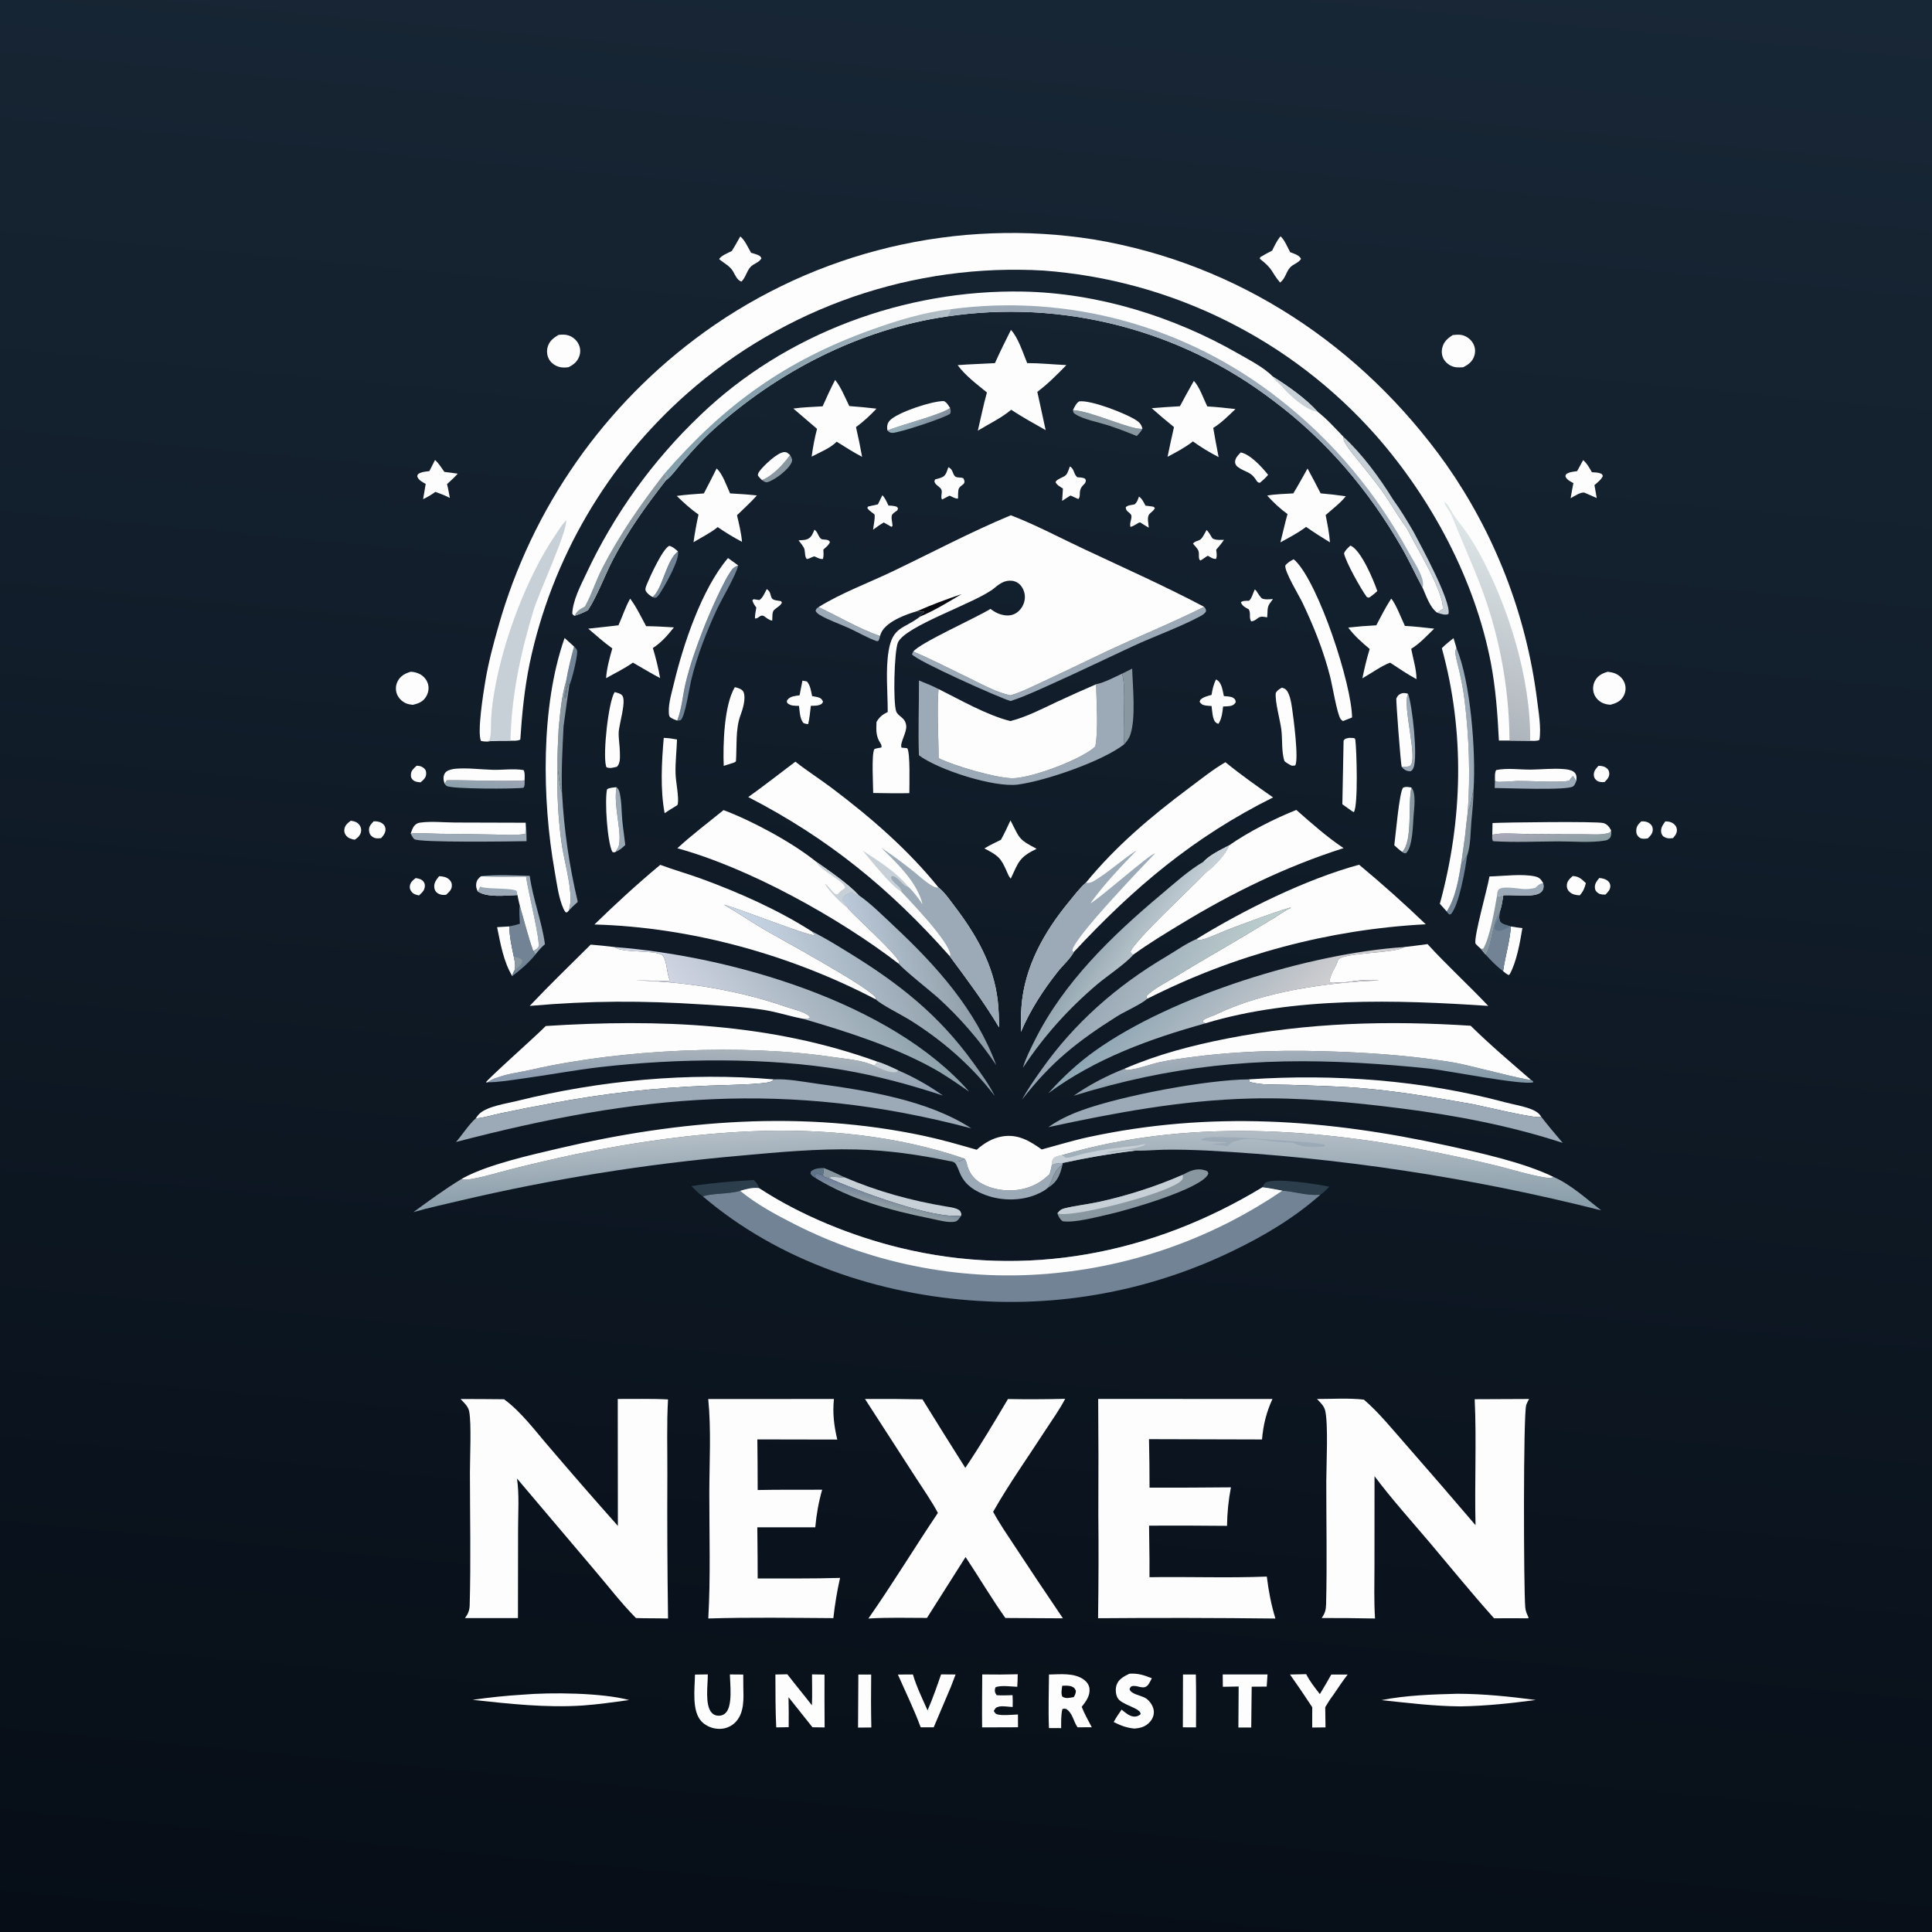 <svg width="64" height="64" viewBox="0 0 64 64" fill="none" xmlns="http://www.w3.org/2000/svg">
    <rect x="0" y="0" width="64" height="64" fill="#333333" stroke="none"/>
    <g clip-path="url(#clip0_1311_820)">
        <path d="M0 0H64V64H0V0Z" fill="url(#paint0_linear_1311_820)"/>
        <path d="M27.031 39.035C26.971 38.997 26.907 38.964 26.865 38.905C26.838 38.867 26.853 38.849 26.861 38.807C26.973 38.703 27.143 38.693 27.29 38.692C27.286 38.769 27.29 38.855 27.254 38.925C27.174 38.9 27.1 38.866 27.017 38.891C26.991 38.972 27.002 38.962 27.031 39.035Z" fill="#5F7487"/>
        <path d="M34.725 39.337C34.727 39.332 34.729 39.327 34.731 39.322C34.916 39.015 34.868 38.821 35.196 38.585C35.121 38.899 35.037 39.143 34.748 39.324C34.74 39.329 34.732 39.333 34.725 39.337Z" fill="#8997A1"/>
        <path d="M27.289 38.692C27.522 38.784 27.746 38.885 27.97 38.996C27.797 39.024 27.59 38.946 27.436 39.017C27.428 39.017 27.419 39.018 27.411 39.016C27.344 39.003 27.289 38.981 27.254 38.925C27.29 38.855 27.286 38.769 27.289 38.692Z" fill="#8997A1"/>
        <path d="M13.771 29.087C13.867 29.103 13.967 29.122 14.03 29.206C14.065 29.253 14.076 29.298 14.074 29.354C14.068 29.497 13.977 29.573 13.879 29.663C13.798 29.644 13.707 29.625 13.65 29.559C13.597 29.499 13.566 29.437 13.576 29.354C13.592 29.227 13.676 29.158 13.771 29.087Z" fill="#FDFDFE"/>
        <path d="M13.802 25.366C13.888 25.365 13.966 25.384 14.034 25.44C14.104 25.496 14.118 25.544 14.117 25.632C14.115 25.766 14.024 25.836 13.931 25.916C13.832 25.908 13.734 25.899 13.662 25.82C13.614 25.768 13.608 25.716 13.612 25.649C13.62 25.519 13.713 25.449 13.802 25.366Z" fill="#FDFDFE"/>
        <path d="M19.016 21.418C19.083 21.483 19.123 21.51 19.12 21.608C19.112 21.829 18.951 22.508 18.857 22.711L18.833 22.663C18.759 22.811 18.799 22.994 18.721 23.139C18.655 23.069 18.799 22.728 18.767 22.603C18.764 22.588 18.759 22.573 18.755 22.558C18.823 22.174 18.91 21.794 19.016 21.418Z" fill="#718395"/>
        <path d="M52.978 29.085C53.066 29.09 53.17 29.114 53.243 29.166C53.304 29.21 53.343 29.273 53.344 29.349C53.346 29.474 53.262 29.551 53.183 29.634C53.1 29.634 53.015 29.636 52.944 29.587C52.874 29.539 52.84 29.497 52.833 29.41C52.822 29.27 52.896 29.188 52.978 29.085Z" fill="#FDFDFE"/>
        <path d="M52.951 25.37C53.05 25.368 53.138 25.382 53.218 25.442C53.274 25.484 53.304 25.539 53.309 25.609C53.318 25.744 53.239 25.819 53.152 25.907C53.064 25.911 52.982 25.914 52.905 25.863C52.842 25.82 52.802 25.761 52.797 25.684C52.789 25.547 52.865 25.463 52.951 25.37Z" fill="#FDFDFE"/>
        <path d="M26.172 15.074C26.209 15.141 26.258 15.215 26.232 15.293C26.148 15.538 25.696 15.876 25.46 15.961C25.402 15.982 25.37 15.981 25.314 15.952C25.294 15.942 25.262 15.918 25.242 15.903C25.599 15.764 25.955 15.379 26.172 15.074Z" fill="#8997A1"/>
        <path d="M55.165 27.21C55.256 27.209 55.339 27.221 55.416 27.271C55.487 27.318 55.535 27.377 55.547 27.464C55.563 27.591 55.498 27.673 55.421 27.763C55.281 27.781 55.209 27.778 55.092 27.702C55.055 27.651 55.031 27.617 55.026 27.552C55.017 27.411 55.087 27.317 55.165 27.21Z" fill="#FDFDFE"/>
        <path d="M12.378 27.208C12.471 27.204 12.567 27.214 12.647 27.265C12.715 27.308 12.761 27.368 12.769 27.45C12.781 27.579 12.706 27.674 12.625 27.764C12.519 27.776 12.429 27.785 12.336 27.718C12.262 27.666 12.234 27.609 12.225 27.521C12.21 27.382 12.29 27.3 12.378 27.208Z" fill="#FDFDFE"/>
        <path d="M21.621 19.779C21.954 19.496 22.073 18.548 22.46 18.266C22.521 18.55 22.015 19.422 21.845 19.68C21.814 19.728 21.782 19.761 21.738 19.797C21.676 19.803 21.683 19.808 21.621 19.779Z" fill="#718395"/>
        <path d="M54.37 27.209C54.471 27.205 54.554 27.213 54.639 27.272C54.708 27.321 54.747 27.38 54.75 27.467C54.756 27.604 54.675 27.682 54.587 27.772C54.562 27.776 54.536 27.779 54.511 27.782C54.416 27.791 54.341 27.784 54.271 27.711C54.212 27.65 54.2 27.584 54.204 27.503C54.209 27.368 54.277 27.295 54.37 27.209Z" fill="#FDFDFE"/>
        <path d="M11.619 27.188C11.742 27.207 11.835 27.227 11.912 27.336C11.957 27.4 11.975 27.475 11.96 27.552C11.934 27.678 11.853 27.751 11.75 27.816C11.652 27.803 11.536 27.767 11.471 27.686C11.418 27.622 11.396 27.557 11.407 27.473C11.427 27.335 11.516 27.267 11.619 27.188Z" fill="#FDFDFE"/>
        <path d="M46.756 26.088C46.922 26.278 46.842 26.789 46.825 27.041C46.804 27.343 46.794 28.073 46.571 28.267C46.504 28.26 46.509 28.267 46.449 28.221C46.812 27.857 46.631 26.627 46.756 26.088Z" fill="#8997A1"/>
        <path d="M14.546 29.025C14.664 29.03 14.794 29.049 14.882 29.137C14.942 29.196 14.972 29.256 14.968 29.343C14.963 29.481 14.87 29.554 14.776 29.641C14.676 29.654 14.586 29.646 14.499 29.589C14.438 29.549 14.402 29.494 14.39 29.423C14.362 29.251 14.447 29.154 14.546 29.025Z" fill="#FDFDFE"/>
        <path d="M48.41 28.571L48.487 28.54C48.513 28.487 48.539 28.435 48.571 28.385L48.6 28.34C48.55 28.749 48.33 30.01 48.058 30.288L48.003 30.291C47.976 30.26 47.942 30.231 47.924 30.194C48.22 29.747 48.323 29.094 48.41 28.571Z" fill="#718395"/>
        <path d="M52.097 29.02C52.304 29.026 52.392 29.123 52.534 29.254C52.492 29.42 52.447 29.528 52.332 29.659C52.206 29.652 52.09 29.635 51.993 29.546C51.931 29.489 51.899 29.416 51.903 29.331C51.908 29.186 51.998 29.111 52.097 29.02Z" fill="#FDFDFE"/>
        <path d="M48.814 26.15C48.812 26.495 48.778 26.835 48.744 27.177C48.711 27.523 48.722 28.019 48.599 28.34L48.571 28.385C48.539 28.435 48.513 28.487 48.487 28.541L48.41 28.571L48.53 27.7C48.557 27.429 48.588 27.158 48.622 26.887C48.749 26.667 48.755 26.396 48.814 26.15Z" fill="#8997A1"/>
        <path d="M46.644 22.983C46.786 23.363 46.971 25.075 46.825 25.431C46.801 25.488 46.785 25.51 46.737 25.546C46.649 25.553 46.584 25.537 46.51 25.481C46.474 25.453 46.461 25.437 46.434 25.404C46.505 25.401 46.624 25.404 46.691 25.378C47.016 25.251 46.438 23.366 46.644 22.983Z" fill="#9BAAB6"/>
        <path d="M20.421 26.077C20.477 26.132 20.498 26.153 20.519 26.232C20.596 26.526 20.586 26.877 20.614 27.181C20.64 27.452 20.684 27.721 20.713 27.991C20.614 28.085 20.531 28.16 20.405 28.215L20.389 28.223C20.433 28.15 20.494 28.065 20.509 27.979C20.595 27.477 20.32 26.709 20.421 26.077Z" fill="#9BAAB6"/>
        <path d="M31.473 13.514C31.494 13.591 31.505 13.627 31.476 13.704C31.328 13.832 29.773 14.346 29.562 14.339C29.474 14.336 29.461 14.316 29.398 14.26C29.85 14.072 31.205 13.729 31.473 13.514Z" fill="url(#paint1_linear_1311_820)"/>
        <path d="M25.242 15.903C25.186 15.853 25.146 15.81 25.105 15.747C25.108 15.69 25.124 15.659 25.157 15.614C25.287 15.433 25.756 14.98 25.983 14.976C26.073 14.974 26.109 15.02 26.172 15.074C25.955 15.379 25.599 15.764 25.242 15.903Z" fill="#FDFDFE"/>
        <path d="M15.935 29.026C16.451 28.967 17.029 29 17.548 29.015C17.653 29.782 17.948 30.517 18.052 31.278C17.927 31.386 17.832 31.494 17.732 31.625L17.662 31.5C17.724 31.48 17.794 31.425 17.832 31.373C17.925 31.247 17.469 29.42 17.426 29.042L17.426 29.04C16.931 29.04 16.43 29.056 15.935 29.026Z" fill="#9BAAB6"/>
        <path d="M35.543 13.586C36.164 13.617 37.472 14.255 37.847 14.202C37.798 14.297 37.729 14.367 37.657 14.445C37.358 14.32 37.055 14.206 36.748 14.102C36.434 13.998 35.88 13.895 35.617 13.717C35.551 13.673 35.555 13.659 35.543 13.586Z" fill="#8997A1"/>
        <path d="M29.151 21.069C29.143 21.126 29.125 21.173 29.104 21.227L29.05 21.242C28.728 21.129 28.426 20.946 28.115 20.804C27.8 20.662 27.461 20.55 27.162 20.375C27.098 20.337 27.059 20.303 27.018 20.242C27.034 20.16 27.049 20.162 27.117 20.11C27.786 20.429 28.451 20.825 29.151 21.069Z" fill="#9BAAB6"/>
        <path d="M18.756 22.559C18.76 22.573 18.765 22.588 18.769 22.603C18.8 22.728 18.656 23.069 18.722 23.139C18.8 22.994 18.761 22.811 18.834 22.663L18.858 22.711C18.788 23.159 18.733 23.607 18.669 24.055C18.633 24.791 18.59 25.524 18.618 26.262C18.522 26.005 18.52 25.704 18.469 25.433C18.46 25.005 18.485 24.578 18.505 24.151C18.554 23.632 18.602 23.058 18.756 22.559Z" fill="#8997A1"/>
        <path d="M16.467 30.713L16.87 30.689C16.88 31.032 16.951 31.36 17.022 31.694C17.052 31.852 17.095 31.991 17.044 32.149C17.005 32.214 16.985 32.262 16.97 32.336C16.679 31.855 16.578 31.257 16.467 30.713Z" fill="#FDFDFE"/>
        <path d="M41.099 14.987C41.421 15.05 41.811 15.48 42.008 15.73C41.928 15.828 41.835 15.908 41.74 15.991L41.694 15.987C41.652 15.965 41.64 15.951 41.615 15.91C41.431 15.611 41.262 15.656 41.008 15.472C40.956 15.434 40.918 15.383 40.914 15.319C40.907 15.175 41.011 15.086 41.099 14.987Z" fill="#FDFDFE"/>
        <path d="M25.4 19.515C25.537 19.605 25.502 19.687 25.567 19.816C25.606 19.892 25.791 19.896 25.873 19.914L25.902 19.965C25.845 20.077 25.732 20.12 25.645 20.203C25.567 20.278 25.592 20.452 25.581 20.559C25.476 20.547 25.387 20.464 25.301 20.404C25.167 20.35 25.139 20.496 25.009 20.488C25.008 20.367 25.034 20.246 25.054 20.127C24.998 20.047 24.945 19.979 24.922 19.883L24.967 19.85L25.155 19.878C25.268 19.81 25.336 19.63 25.4 19.515Z" fill="#FDFDFE"/>
        <path d="M37.73 16.45C37.836 16.521 37.886 16.641 37.947 16.75C38.007 16.756 38.066 16.763 38.125 16.773C38.192 16.784 38.216 16.774 38.257 16.831C38.213 16.922 38.148 16.954 38.08 17.024C37.984 17.124 38.046 17.347 38.055 17.48C37.957 17.428 37.864 17.364 37.771 17.305C37.715 17.317 37.736 17.308 37.688 17.336C37.608 17.385 37.543 17.427 37.453 17.456C37.395 17.34 37.524 17.142 37.467 17.052C37.399 16.948 37.3 16.949 37.291 16.805C37.356 16.73 37.484 16.733 37.583 16.708C37.663 16.645 37.682 16.579 37.716 16.488L37.73 16.45Z" fill="#FDFDFE"/>
        <path d="M50.05 30.69C50.177 30.711 50.303 30.733 50.431 30.745C50.353 31.213 50.241 31.861 50.011 32.274L49.971 32.3C49.901 32.261 49.85 32.223 49.791 32.17C49.863 31.669 50.013 31.202 50.05 30.69Z" fill="#FDFDFE"/>
        <path d="M39.971 17.556C40.048 17.629 40.103 17.741 40.161 17.831C40.264 17.903 40.423 17.882 40.545 17.883C40.469 18 40.379 18.103 40.288 18.209C40.298 18.313 40.325 18.416 40.283 18.513C40.187 18.526 40.094 18.454 40.011 18.409C39.925 18.454 39.856 18.523 39.764 18.567C39.686 18.526 39.731 18.352 39.704 18.261C39.677 18.169 39.577 18.084 39.52 18.008C39.59 17.918 39.68 17.932 39.767 17.869C39.844 17.814 39.918 17.64 39.971 17.556Z" fill="#FDFDFE"/>
        <path d="M41.567 19.525C41.617 19.57 41.604 19.551 41.635 19.601C41.687 19.683 41.731 19.752 41.798 19.822C41.911 19.873 42.047 19.85 42.168 19.844C42.132 19.891 42.098 19.94 42.063 19.989C41.962 20.129 41.998 20.285 41.977 20.45C41.86 20.435 41.788 20.404 41.684 20.465C41.605 20.524 41.545 20.577 41.447 20.583C41.364 20.463 41.447 20.312 41.365 20.183C41.242 20.117 41.165 20.085 41.105 19.954C41.166 19.89 41.284 19.906 41.372 19.901C41.46 19.846 41.514 19.626 41.567 19.525Z" fill="#FDFDFE"/>
        <path d="M26.98 17.547C27.082 17.619 27.086 17.707 27.153 17.801C27.219 17.893 27.262 17.862 27.359 17.879C27.439 17.893 27.444 17.889 27.494 17.953C27.456 18.059 27.356 18.131 27.275 18.205C27.281 18.312 27.29 18.41 27.262 18.515C27.167 18.533 27.065 18.467 26.976 18.429C26.89 18.451 26.824 18.502 26.731 18.521C26.659 18.469 26.671 18.294 26.651 18.204C26.628 18.106 26.513 17.98 26.453 17.899C26.542 17.893 26.661 17.896 26.744 17.861C26.886 17.8 26.921 17.679 26.98 17.547Z" fill="#FDFDFE"/>
        <path d="M29.23 16.404C29.324 16.503 29.373 16.625 29.431 16.747C29.498 16.75 29.566 16.752 29.632 16.767C29.706 16.784 29.708 16.774 29.749 16.843L29.723 16.908C29.674 16.944 29.614 16.981 29.573 17.024C29.489 17.113 29.571 17.304 29.564 17.43L29.529 17.452L29.276 17.307C29.154 17.375 29.037 17.467 28.922 17.546C28.929 17.461 29.006 17.086 28.964 17.037C28.945 17.016 28.897 16.987 28.873 16.968C28.814 16.923 28.765 16.889 28.73 16.821L28.757 16.78C28.865 16.754 28.974 16.729 29.082 16.707L29.23 16.404Z" fill="#FDFDFE"/>
        <path d="M31.415 15.476C31.529 15.532 31.539 15.595 31.587 15.705C31.657 15.866 31.774 15.789 31.912 15.841C32.025 16.053 31.859 16.031 31.767 16.174C31.73 16.233 31.739 16.442 31.736 16.515C31.642 16.523 31.543 16.458 31.457 16.419L31.206 16.548C31.146 16.448 31.234 16.299 31.178 16.206C31.128 16.123 31.017 16.084 30.966 15.985C30.943 15.94 30.961 15.925 30.976 15.881C31.062 15.858 31.167 15.835 31.244 15.789C31.344 15.731 31.378 15.58 31.415 15.476Z" fill="#FDFDFE"/>
        <path d="M35.442 15.451C35.596 15.538 35.562 15.713 35.689 15.81C35.765 15.815 35.84 15.816 35.912 15.842C35.961 15.859 35.953 15.876 35.971 15.92C35.961 15.989 35.942 16.013 35.893 16.06C35.688 16.26 35.829 16.41 35.723 16.531L35.46 16.415L35.184 16.592L35.211 16.182C35.113 16.122 35.023 16.078 34.967 15.975C34.995 15.865 35.228 15.822 35.312 15.734C35.37 15.673 35.41 15.532 35.442 15.451Z" fill="#FDFDFE"/>
        <path d="M14.729 25.964L14.796 25.852C14.885 25.821 16.921 25.899 17.379 25.849C17.377 25.939 17.394 26.019 17.343 26.095C17.067 26.139 14.946 26.142 14.795 26.034C14.765 26.012 14.751 25.992 14.729 25.964Z" fill="url(#paint2_linear_1311_820)"/>
        <path d="M49.522 25.851C49.536 25.864 49.546 25.883 49.564 25.89C49.642 25.921 50.147 25.871 50.261 25.87C50.738 25.866 51.216 25.907 51.692 25.89C51.791 25.887 51.888 25.886 51.983 25.856L52.019 25.806C52.047 25.767 52.072 25.735 52.11 25.704L52.215 25.875C52.187 25.946 52.173 25.991 52.117 26.046C51.964 26.194 49.859 26.103 49.514 26.104L49.522 25.851Z" fill="#9BAAB6"/>
        <path d="M41.822 39.33C41.851 39.265 41.875 39.201 41.942 39.167C42.252 39.01 43.655 39.228 44.036 39.312C43.941 39.403 43.848 39.505 43.739 39.579C43.717 39.579 43.694 39.578 43.672 39.58C43.276 39.606 42.879 39.47 42.48 39.442C42.261 39.399 42.044 39.358 41.822 39.33Z" fill="#2C3D4C"/>
        <path d="M21.62 19.779C21.535 19.732 21.434 19.66 21.391 19.572C21.358 19.503 21.416 19.387 21.442 19.322C21.539 19.088 21.957 18.17 22.171 18.082C22.287 18.107 22.371 18.192 22.459 18.266C22.072 18.548 21.953 19.496 21.62 19.779Z" fill="#FDFDFE"/>
        <path d="M20.388 28.223C20.321 28.241 20.356 28.241 20.285 28.221C20.115 27.892 20.027 26.514 20.109 26.147C20.186 26.09 20.326 26.089 20.421 26.077C20.32 26.709 20.594 27.477 20.509 27.979C20.494 28.065 20.433 28.15 20.388 28.223Z" fill="#FDFDFE"/>
        <path d="M18.469 25.433C18.52 25.704 18.522 26.004 18.618 26.262C18.683 27.493 18.856 28.676 19.14 29.876C19.039 29.965 18.943 30.055 18.851 30.153C18.863 30.04 18.901 29.935 18.903 29.82C18.911 29.249 18.675 28.468 18.596 27.875C18.542 27.47 18.505 27.064 18.484 26.656C18.462 26.249 18.457 25.841 18.469 25.433Z" fill="#9BAAB6"/>
        <path d="M40.282 22.509C40.29 22.513 40.298 22.515 40.305 22.519C40.479 22.622 40.5 22.876 40.542 23.059C40.632 23.068 40.78 23.067 40.855 23.119C40.92 23.163 40.927 23.188 40.935 23.26C40.917 23.287 40.909 23.304 40.883 23.328C40.799 23.408 40.627 23.396 40.517 23.403C40.494 23.607 40.475 23.795 40.366 23.975C40.305 23.958 40.324 23.97 40.277 23.934C40.164 23.85 40.153 23.524 40.135 23.388C40.056 23.382 39.971 23.379 39.894 23.362C39.815 23.344 39.781 23.31 39.738 23.245L39.765 23.18C39.873 23.082 39.997 23.058 40.134 23.02C40.162 22.841 40.199 22.671 40.282 22.509Z" fill="#FDFDFE"/>
        <path d="M37.168 22.317L37.505 22.149C37.522 22.738 37.632 23.792 37.442 24.344C37.4 24.465 37.326 24.562 37.241 24.656C37.181 24.085 37.319 22.745 37.168 22.317Z" fill="#8997A1"/>
        <path d="M26.582 22.547C26.632 22.554 26.68 22.564 26.729 22.574C26.845 22.702 26.866 22.895 26.903 23.06C26.977 23.073 27.063 23.084 27.134 23.11C27.21 23.137 27.237 23.181 27.265 23.251L27.215 23.32C27.105 23.387 26.985 23.377 26.86 23.381C26.837 23.584 26.818 23.788 26.772 23.988C26.706 23.981 26.662 23.976 26.604 23.942C26.493 23.782 26.492 23.572 26.468 23.383C26.317 23.377 26.193 23.392 26.076 23.284C26.069 23.235 26.054 23.223 26.087 23.181C26.183 23.059 26.345 23.055 26.487 23.032L26.582 22.547Z" fill="#FDFDFE"/>
        <path d="M24.973 39.088C25.058 39.178 25.109 39.239 25.147 39.359C24.932 39.331 24.726 39.387 24.522 39.448C24.161 39.558 23.554 39.526 23.286 39.633C23.141 39.538 23.027 39.414 22.906 39.291C23.59 39.185 24.283 39.127 24.973 39.088Z" fill="#2C3D4C"/>
        <path d="M48.243 21.457C48.719 22.578 48.892 24.92 48.814 26.15C48.755 26.395 48.749 26.667 48.622 26.887C48.706 25.644 48.664 24.451 48.518 23.216C48.477 22.868 48.41 22.538 48.333 22.197C48.291 22.012 48.225 21.808 48.208 21.62C48.202 21.561 48.222 21.512 48.243 21.457Z" fill="#9BAAB6"/>
        <path d="M35.543 13.586C35.599 13.478 35.642 13.371 35.743 13.298C36.115 13.234 37.351 13.713 37.675 13.945C37.773 14.016 37.815 14.085 37.847 14.202C37.472 14.255 36.164 13.617 35.543 13.586Z" fill="#FDFDFE"/>
        <path d="M28.434 55.471L28.859 55.471C28.851 56.056 28.852 56.641 28.864 57.225L28.424 57.229L28.434 55.471Z" fill="#FDFDFE"/>
        <path d="M46.188 28.001C46.229 27.706 46.353 26.229 46.479 26.095C46.57 26.048 46.659 26.074 46.756 26.088C46.63 26.627 46.811 27.857 46.449 28.221C46.355 28.155 46.273 28.078 46.188 28.001Z" fill="#FDFDFE"/>
        <path d="M39.188 55.47L39.614 55.47C39.628 56.053 39.62 56.638 39.62 57.221L39.184 57.22L39.188 55.47Z" fill="#FDFDFE"/>
        <path d="M29.398 14.26C29.393 14.223 29.384 14.178 29.387 14.14C29.394 14.047 29.425 13.976 29.493 13.912C29.776 13.646 30.865 13.285 31.264 13.286C31.364 13.327 31.414 13.428 31.473 13.514C31.205 13.729 29.849 14.072 29.398 14.26Z" fill="#FDFDFE"/>
        <path d="M44.732 18.074C44.743 18.078 44.755 18.082 44.766 18.088C45.105 18.271 45.502 19.218 45.625 19.579C45.548 19.657 45.457 19.722 45.37 19.788C45.313 19.806 45.321 19.797 45.272 19.771C45.088 19.521 44.576 18.613 44.523 18.33C44.564 18.222 44.651 18.152 44.732 18.074Z" fill="#FDFDFE"/>
        <path d="M52.444 15.242C52.574 15.353 52.649 15.497 52.734 15.643C52.821 15.649 52.931 15.649 53.011 15.68C53.072 15.704 53.073 15.708 53.096 15.771C53.037 15.896 52.921 15.979 52.819 16.069L52.893 16.498L52.481 16.317C52.35 16.299 52.147 16.441 52.029 16.504C52.055 16.336 52.089 16.17 52.121 16.004C52.032 15.956 51.914 15.899 51.868 15.804C51.845 15.758 51.864 15.749 51.883 15.707C51.989 15.632 52.118 15.626 52.244 15.607L52.444 15.242Z" fill="#FDFDFE"/>
        <path d="M14.411 15.237C14.532 15.344 14.626 15.5 14.72 15.632C14.868 15.648 15.016 15.67 15.164 15.691C15.053 15.815 14.931 15.925 14.808 16.038C14.848 16.187 14.873 16.342 14.902 16.494C14.745 16.413 14.588 16.353 14.421 16.294C14.29 16.392 14.162 16.465 14.016 16.536L14.102 16.03C14.004 15.975 13.881 15.916 13.833 15.809C13.81 15.759 13.829 15.751 13.849 15.706C13.959 15.628 14.094 15.624 14.224 15.606L14.411 15.237Z" fill="#FDFDFE"/>
        <path d="M24.453 18.729C24.395 19.032 23.905 19.85 23.748 20.187C23.399 20.937 23.085 21.746 22.892 22.55C22.837 22.777 22.693 23.741 22.553 23.849C22.523 23.873 22.47 23.868 22.434 23.871C22.584 23.491 22.615 23.049 22.708 22.652C22.852 22.038 23.072 21.423 23.3 20.836C23.466 20.409 23.992 19.176 24.264 18.85C24.314 18.791 24.383 18.759 24.453 18.729Z" fill="#718395"/>
        <path d="M46.433 25.404C46.398 25.289 46.249 23.296 46.254 23.143C46.29 23.066 46.315 23.022 46.395 22.984C46.481 22.943 46.557 22.955 46.644 22.983C46.438 23.366 47.015 25.251 46.69 25.379C46.624 25.405 46.504 25.401 46.433 25.404Z" fill="#FDFDFE"/>
        <path d="M49.203 31.611C49.45 31.157 49.405 30.572 49.699 30.15C49.687 30.228 49.678 30.307 49.661 30.383C49.677 30.471 49.672 30.528 49.752 30.584C49.816 30.629 49.952 30.656 50.029 30.687L50.051 30.691C50.013 31.202 49.864 31.669 49.792 32.17C49.572 32.01 49.386 31.811 49.203 31.611Z" fill="#718395"/>
        <path d="M50.029 30.687C49.93 30.743 49.752 30.84 49.638 30.832C49.56 30.826 49.556 30.817 49.509 30.762C49.496 30.633 49.594 30.489 49.661 30.383C49.677 30.471 49.672 30.528 49.752 30.584C49.816 30.629 49.952 30.656 50.029 30.687Z" fill="#5F7487"/>
        <path d="M17.414 27.254C17.441 27.457 17.441 27.66 17.443 27.865C17.021 27.873 13.878 27.92 13.725 27.798C13.673 27.758 13.635 27.671 13.604 27.614C13.927 27.585 14.258 27.615 14.582 27.62C15.18 27.623 15.778 27.632 16.376 27.645C16.711 27.651 17.074 27.682 17.403 27.622C17.405 27.499 17.408 27.377 17.414 27.254Z" fill="#9BAAB6"/>
        <path d="M24.523 7.833C24.667 7.941 24.788 8.216 24.88 8.373C24.947 8.393 25.015 8.411 25.08 8.436C25.159 8.466 25.191 8.481 25.224 8.558C25.142 8.704 24.959 8.73 24.855 8.85C24.732 8.992 24.703 9.186 24.562 9.329C24.421 9.284 24.357 9.119 24.287 8.996C24.175 8.801 23.988 8.728 23.824 8.584C23.875 8.473 24.13 8.373 24.242 8.315C24.342 8.159 24.43 7.993 24.523 7.833Z" fill="#FDFDFE"/>
        <path d="M42.42 7.828C42.55 7.941 42.654 8.199 42.738 8.354C42.862 8.403 43.041 8.448 43.098 8.576C43.016 8.712 42.842 8.744 42.737 8.859C42.597 9.013 42.583 9.226 42.405 9.36C42.094 8.993 42.198 8.934 41.732 8.571L41.747 8.519C41.877 8.441 42.008 8.37 42.142 8.301C42.224 8.135 42.299 7.97 42.42 7.828Z" fill="#FDFDFE"/>
        <path d="M53.26 22.253C53.345 22.264 53.437 22.279 53.516 22.314C53.665 22.381 53.784 22.506 53.829 22.665C53.87 22.808 53.846 22.957 53.768 23.083C53.67 23.241 53.523 23.299 53.352 23.345C53.261 23.343 53.157 23.321 53.075 23.28C52.946 23.215 52.842 23.104 52.798 22.965C52.793 22.948 52.788 22.931 52.785 22.914C52.781 22.897 52.779 22.879 52.777 22.862C52.775 22.844 52.774 22.827 52.773 22.809C52.773 22.792 52.774 22.774 52.776 22.757C52.777 22.739 52.779 22.722 52.783 22.704C52.786 22.687 52.79 22.67 52.795 22.653C52.8 22.636 52.806 22.62 52.812 22.604C52.819 22.587 52.826 22.571 52.834 22.556C52.928 22.379 53.075 22.305 53.26 22.253Z" fill="#FDFDFE"/>
        <path d="M13.608 22.252C13.716 22.258 13.831 22.285 13.925 22.34C14.051 22.414 14.146 22.531 14.182 22.674C14.216 22.813 14.187 22.962 14.111 23.083C14.007 23.252 13.863 23.302 13.678 23.349C13.601 23.34 13.519 23.33 13.447 23.297C13.313 23.237 13.197 23.123 13.146 22.984C13.14 22.967 13.135 22.95 13.131 22.933C13.126 22.915 13.123 22.898 13.12 22.88C13.118 22.863 13.116 22.845 13.116 22.827C13.115 22.809 13.115 22.791 13.116 22.774C13.117 22.756 13.119 22.738 13.122 22.721C13.125 22.703 13.129 22.686 13.134 22.668C13.139 22.651 13.144 22.634 13.15 22.618C13.157 22.601 13.164 22.585 13.172 22.569C13.265 22.388 13.421 22.307 13.608 22.252Z" fill="#FDFDFE"/>
        <path d="M17.216 29.991C17.362 30.492 17.488 31.008 17.662 31.5L17.733 31.625C17.503 31.906 17.257 32.114 16.969 32.336C16.984 32.262 17.005 32.214 17.044 32.149C17.094 31.991 17.052 31.851 17.021 31.694C16.95 31.36 16.879 31.032 16.869 30.689C16.989 30.667 17.103 30.636 17.22 30.602C17.216 30.395 17.188 30.198 17.216 29.991Z" fill="#718395"/>
        <path d="M17.021 31.694C17.114 31.712 17.187 31.729 17.271 31.775C17.293 31.818 17.31 31.825 17.294 31.874C17.257 31.985 17.13 32.075 17.044 32.149C17.095 31.991 17.052 31.851 17.021 31.694Z" fill="#8997A1"/>
        <path d="M53.37 27.504C53.381 27.607 53.381 27.654 53.341 27.75C53.281 27.802 53.258 27.83 53.177 27.843C52.694 27.925 52.132 27.871 51.639 27.872C50.918 27.874 50.175 27.912 49.457 27.865C49.421 27.795 49.43 27.728 49.433 27.652C49.778 27.574 50.217 27.624 50.575 27.627C51.209 27.633 51.844 27.636 52.478 27.635C52.724 27.634 53.046 27.667 53.279 27.594C53.352 27.571 53.338 27.566 53.37 27.504Z" fill="url(#paint3_linear_1311_820)"/>
        <path d="M18.5 11.094C18.614 11.082 18.724 11.075 18.834 11.112C18.98 11.16 19.106 11.27 19.171 11.409C19.23 11.533 19.236 11.684 19.186 11.812C19.117 11.988 18.997 12.084 18.831 12.164C18.748 12.177 18.66 12.18 18.577 12.166C18.428 12.142 18.277 12.048 18.198 11.919C18.121 11.792 18.103 11.649 18.139 11.506C18.189 11.304 18.331 11.197 18.5 11.094Z" fill="#FDFDFE"/>
        <path d="M48.126 11.099C48.219 11.088 48.315 11.08 48.408 11.095C48.562 11.122 48.712 11.229 48.791 11.363C48.8 11.379 48.809 11.395 48.816 11.411C48.824 11.428 48.831 11.445 48.837 11.462C48.843 11.479 48.847 11.497 48.851 11.514C48.855 11.532 48.858 11.55 48.861 11.568C48.863 11.586 48.864 11.605 48.864 11.623C48.864 11.641 48.863 11.659 48.861 11.677C48.86 11.695 48.857 11.713 48.853 11.731C48.85 11.749 48.845 11.767 48.84 11.784C48.778 11.978 48.642 12.079 48.469 12.166C48.396 12.171 48.322 12.174 48.249 12.168C48.09 12.153 47.939 12.064 47.848 11.933C47.766 11.816 47.743 11.665 47.776 11.526C47.825 11.318 47.953 11.209 48.126 11.099Z" fill="#FDFDFE"/>
        <path d="M44.694 24.442C44.749 24.443 44.805 24.447 44.86 24.449L44.895 24.49C44.942 24.831 44.996 26.692 44.847 26.904L44.794 26.876L44.467 26.642L44.508 24.534C44.555 24.456 44.609 24.464 44.694 24.442Z" fill="#FDFDFE"/>
        <path d="M44.508 14.474C45.128 15.041 45.708 15.835 46.149 16.55C46.398 16.89 46.613 17.253 46.826 17.616C47.077 18.092 48.081 19.927 47.983 20.338C47.884 20.391 47.741 20.337 47.641 20.307L47.608 20.296C47.674 20.256 47.735 20.215 47.796 20.168C47.825 19.583 46.899 18.09 46.605 17.499C46.43 17.267 46.278 17.017 46.119 16.774C45.819 16.273 45.441 15.814 45.078 15.358C44.899 15.132 44.678 14.89 44.541 14.637C44.511 14.582 44.508 14.535 44.508 14.474Z" fill="#C7D0D7"/>
        <path d="M14.729 25.965C14.713 25.909 14.694 25.852 14.692 25.793C14.688 25.707 14.717 25.614 14.788 25.56C14.868 25.499 14.996 25.474 15.094 25.465C15.491 25.431 15.927 25.491 16.328 25.501C16.663 25.509 17.015 25.454 17.346 25.511C17.396 25.601 17.378 25.748 17.379 25.849C16.921 25.899 14.885 25.822 14.796 25.852L14.729 25.965Z" fill="#FDFDFE"/>
        <path d="M49.522 25.852C49.525 25.749 49.508 25.599 49.562 25.51C49.934 25.432 50.343 25.499 50.723 25.494C51.077 25.489 51.453 25.446 51.806 25.477C51.911 25.486 52.049 25.503 52.136 25.57C52.198 25.619 52.22 25.676 52.224 25.752C52.226 25.792 52.219 25.836 52.216 25.875L52.111 25.704C52.073 25.735 52.047 25.767 52.019 25.806L51.984 25.857C51.888 25.887 51.792 25.887 51.693 25.89C51.217 25.907 50.738 25.867 50.262 25.87C50.147 25.872 49.643 25.921 49.564 25.89C49.547 25.883 49.536 25.864 49.522 25.852Z" fill="#FDFDFE"/>
        <path d="M20.36 22.927C20.44 22.948 20.552 22.969 20.609 23.035C20.761 23.213 20.505 23.995 20.495 24.258C20.487 24.479 20.533 24.7 20.534 24.921C20.535 25.086 20.556 25.278 20.437 25.399C20.317 25.426 20.203 25.467 20.088 25.415C20.083 25.398 20.077 25.381 20.073 25.364C19.97 24.967 20.15 23.262 20.36 22.927Z" fill="#FDFDFE"/>
        <path d="M21.988 24.443C22.14 24.447 22.279 24.469 22.427 24.497C22.415 24.87 22.369 25.242 22.378 25.615C22.384 25.903 22.495 26.386 22.453 26.637C22.445 26.68 22.393 26.697 22.359 26.72C22.243 26.788 22.13 26.865 22.017 26.938C21.868 26.157 21.918 25.235 21.988 24.443Z" fill="#FDFDFE"/>
        <path d="M27.436 39.017C27.589 38.946 27.796 39.024 27.969 38.996C29.06 39.465 30.18 39.772 31.349 39.968C31.477 39.99 31.771 40.019 31.826 40.151C31.844 40.195 31.848 40.218 31.848 40.264C30.957 40.415 28.314 39.417 27.436 39.017Z" fill="#C7D0D7"/>
        <path d="M24.342 22.763C24.362 22.768 24.382 22.772 24.401 22.778C24.48 22.801 24.595 22.838 24.629 22.923C24.719 23.142 24.602 23.498 24.524 23.712C24.36 24.158 24.413 24.742 24.379 25.219L24.331 25.256L23.974 25.37C23.947 24.688 23.982 23.364 24.342 22.763Z" fill="#FDFDFE"/>
        <path d="M42.462 22.78C42.496 22.79 42.529 22.798 42.561 22.816C42.721 22.909 42.775 23.286 42.801 23.46C42.843 23.735 43.034 25.179 42.903 25.358L42.796 25.367C42.703 25.323 42.629 25.281 42.551 25.216C42.448 24.93 42.486 24.488 42.447 24.178C42.407 23.852 42.232 23.254 42.261 22.955C42.315 22.864 42.371 22.832 42.462 22.78Z" fill="#FDFDFE"/>
        <path d="M33.474 27.177C33.784 27.77 33.714 27.793 34.339 28.117C33.757 28.399 33.742 28.554 33.483 29.106C33.416 29.034 33.388 28.953 33.349 28.865C33.15 28.405 33.061 28.342 32.609 28.106C32.783 27.997 32.974 27.91 33.158 27.819C33.273 27.61 33.373 27.394 33.474 27.177Z" fill="#FDFDFE"/>
        <path d="M27.031 39.034C27.001 38.962 26.991 38.971 27.017 38.891C27.1 38.865 27.174 38.9 27.254 38.925C27.289 38.981 27.343 39.003 27.41 39.016C27.419 39.017 27.428 39.016 27.436 39.017C28.315 39.416 30.958 40.414 31.848 40.263C31.784 40.34 31.743 40.444 31.64 40.467C31.413 40.518 31.041 40.407 30.814 40.362C29.498 40.098 28.187 39.736 27.031 39.034Z" fill="url(#paint4_linear_1311_820)"/>
        <path d="M40.504 55.468L41.988 55.468L41.961 55.871L41.464 55.874L41.454 56.747L41.449 57.227L41.023 57.227L41.032 55.868L40.508 55.877L40.504 55.468Z" fill="#FDFDFE"/>
        <path d="M31.952 38.381C31.958 38.389 31.965 38.397 31.97 38.406C32.021 38.489 32.033 38.594 32.066 38.685C32.202 39.051 32.491 39.238 32.855 39.347C33.358 39.497 33.903 39.456 34.366 39.203C34.515 39.121 34.645 39.011 34.769 38.895C34.796 38.797 34.828 38.698 34.842 38.597C34.937 38.525 35.087 38.533 35.203 38.524L35.196 38.585C34.868 38.821 34.916 39.015 34.731 39.322C34.729 39.327 34.727 39.332 34.724 39.337C34.638 39.42 34.531 39.476 34.424 39.528C33.895 39.785 33.215 39.793 32.667 39.594C32.31 39.465 31.995 39.273 31.825 38.92C31.773 38.812 31.736 38.688 31.677 38.584C31.619 38.482 31.574 38.492 31.467 38.465C31.665 38.483 31.785 38.51 31.952 38.381Z" fill="#9BAAB6"/>
        <path d="M42.734 55.471L43.269 55.459C43.39 55.699 43.558 55.908 43.722 56.12C43.852 55.906 43.978 55.69 44.101 55.471L44.643 55.472C44.476 55.685 44.327 55.915 44.173 56.139C44.072 56.273 43.984 56.407 43.9 56.553L43.909 57.222L43.468 57.227L43.47 56.554C43.231 56.189 42.986 55.828 42.734 55.471Z" fill="#FDFDFE"/>
        <path d="M48.281 56.108C49.158 56.111 50.005 56.199 50.873 56.314C50.035 56.425 49.225 56.513 48.379 56.526C47.5 56.52 46.633 56.411 45.76 56.319C46.581 56.157 47.447 56.129 48.281 56.108Z" fill="#FDFDFE"/>
        <path d="M17.314 56.138C18.245 56.058 19.934 56.073 20.842 56.316C20.325 56.385 19.81 56.463 19.29 56.498C18.062 56.576 16.874 56.441 15.656 56.31C16.206 56.229 16.759 56.172 17.314 56.138Z" fill="#FDFDFE"/>
        <path d="M13.604 27.614C13.636 27.527 13.672 27.406 13.74 27.339C13.803 27.276 13.852 27.259 13.937 27.248C14.298 27.201 14.698 27.245 15.063 27.247L17.414 27.254C17.408 27.377 17.405 27.499 17.403 27.622C17.074 27.682 16.711 27.651 16.376 27.645C15.778 27.632 15.18 27.624 14.582 27.62C14.258 27.615 13.927 27.585 13.604 27.614Z" fill="#FDFDFE"/>
        <path d="M49.442 27.264C49.853 27.241 52.906 27.204 53.112 27.265C53.25 27.305 53.301 27.388 53.371 27.504C53.339 27.566 53.353 27.571 53.28 27.594C53.047 27.667 52.725 27.634 52.479 27.635C51.845 27.635 51.21 27.633 50.575 27.626C50.218 27.624 49.779 27.574 49.434 27.651L49.442 27.264Z" fill="#FDFDFE"/>
        <path d="M31.175 55.466L31.655 55.47L31.5 55.876L30.93 57.22L30.499 57.219C30.281 56.628 29.998 56.049 29.744 55.472L30.242 55.469C30.36 55.874 30.556 56.274 30.727 56.659C30.897 56.268 31.035 55.869 31.175 55.466Z" fill="#FDFDFE"/>
        <path d="M37.415 55.443C37.7 55.426 37.898 55.491 38.156 55.594C38.124 55.658 38.091 55.724 38.052 55.785C37.9 56.021 37.68 55.799 37.491 55.859C37.446 55.873 37.438 55.916 37.417 55.954C37.464 56.129 37.813 56.163 37.959 56.259C38.087 56.343 38.199 56.509 38.219 56.662C38.238 56.8 38.186 56.933 38.096 57.036C37.953 57.199 37.789 57.243 37.581 57.261C37.321 57.238 37.122 57.16 36.893 57.045C36.97 56.899 37.061 56.767 37.155 56.633C37.269 56.726 37.394 56.841 37.545 56.862C37.638 56.874 37.709 56.846 37.782 56.788C37.819 56.583 37.141 56.483 37.018 56.24C36.955 56.117 36.944 55.942 36.99 55.811C37.058 55.618 37.243 55.526 37.415 55.443Z" fill="#FDFDFE"/>
        <path d="M32.538 55.468C32.929 55.474 33.321 55.473 33.713 55.462C33.715 55.6 33.705 55.739 33.698 55.877C33.494 55.871 33.17 55.821 32.982 55.89C32.969 55.92 32.961 55.936 32.957 55.971C32.947 56.045 32.974 56.099 33.017 56.155C33.191 56.169 33.368 56.159 33.542 56.154C33.551 56.286 33.55 56.414 33.546 56.546C33.408 56.543 33.224 56.504 33.091 56.534C32.98 56.559 32.976 56.589 32.92 56.677C32.939 56.713 32.953 56.735 32.983 56.764C33.079 56.853 33.576 56.798 33.721 56.794L33.723 57.218L32.534 57.222C32.527 56.638 32.536 56.053 32.538 55.468Z" fill="#FDFDFE"/>
        <path d="M15.826 29.528C15.779 29.44 15.76 29.353 15.779 29.254C15.799 29.151 15.854 29.087 15.937 29.026C16.431 29.056 16.932 29.04 17.428 29.039L17.427 29.041C17.471 29.42 17.926 31.247 17.834 31.373C17.795 31.425 17.726 31.48 17.663 31.5C17.489 31.008 17.363 30.492 17.217 29.991C17.186 29.878 17.164 29.765 17.141 29.65C16.766 29.66 16.143 29.746 15.826 29.528Z" fill="#FDFDFE"/>
        <path d="M15.824 29.528C15.85 29.475 15.876 29.423 15.904 29.371L15.96 29.387C16.219 29.457 16.995 29.411 17.118 29.517L17.14 29.65C16.765 29.66 16.142 29.746 15.824 29.528Z" fill="#9BAAB6"/>
        <path d="M23.022 55.473L23.447 55.467C23.451 55.801 23.341 56.483 23.577 56.738C23.637 56.803 23.715 56.835 23.802 56.835C23.891 56.836 23.973 56.81 24.037 56.745C24.277 56.501 24.184 55.801 24.178 55.468L24.621 55.472L24.623 55.859C24.631 56.248 24.664 56.703 24.392 57.019C24.254 57.178 24.057 57.267 23.847 57.271C23.628 57.275 23.406 57.191 23.25 57.037C22.903 56.693 23.017 55.923 23.022 55.473Z" fill="#FDFDFE"/>
        <path d="M34.749 55.471C35.122 55.464 35.587 55.408 35.904 55.64C36.002 55.712 36.076 55.813 36.09 55.936C36.117 56.175 35.971 56.365 35.833 56.541C35.923 56.774 36.052 56.996 36.167 57.218L35.695 57.219C35.556 57.022 35.539 56.76 35.325 56.614C35.261 56.603 35.25 56.589 35.191 56.621C35.144 56.825 35.154 57.038 35.152 57.246L34.748 57.245C34.723 56.657 34.745 56.06 34.749 55.471Z" fill="#FDFDFE"/>
        <path d="M35.188 55.843C35.29 55.839 35.407 55.831 35.504 55.869C35.586 55.901 35.605 55.933 35.64 56.01C35.634 56.102 35.615 56.142 35.57 56.218C35.429 56.242 35.312 56.282 35.188 56.2C35.142 56.086 35.174 55.961 35.188 55.843Z" fill="#060910"/>
        <path d="M39.889 20.102C39.943 20.172 39.951 20.173 39.95 20.259C39.897 20.332 39.846 20.367 39.767 20.41C39.105 20.768 38.225 21.082 37.522 21.409C36.644 21.817 35.774 22.238 34.89 22.635C34.431 22.841 33.955 23.068 33.476 23.223C33.114 23.12 30.323 21.871 30.211 21.674C30.223 21.648 30.236 21.606 30.254 21.585C30.885 21.852 31.497 22.168 32.114 22.467C32.553 22.68 32.995 22.932 33.474 23.036C33.843 22.924 34.196 22.743 34.546 22.581C35.231 22.264 35.907 21.932 36.589 21.61C37.682 21.095 38.809 20.643 39.889 20.102Z" fill="#9BAAB6"/>
        <path d="M25.686 55.47L26.081 55.463C26.348 55.81 26.629 56.145 26.896 56.491C26.91 56.15 26.9 55.807 26.899 55.466L27.313 55.473C27.308 56.056 27.315 56.64 27.317 57.223L26.914 57.218L26.121 56.222C26.128 56.553 26.13 56.884 26.126 57.215L25.714 57.222C25.684 56.639 25.69 56.054 25.686 55.47Z" fill="#FDFDFE"/>
        <path d="M49.34 29.034C49.794 29.024 50.433 28.934 50.865 29.036C51 29.068 51.051 29.138 51.118 29.251C51.138 29.345 51.144 29.438 51.081 29.519C50.962 29.671 50.665 29.665 50.489 29.665C50.26 29.665 50.029 29.648 49.799 29.656C49.771 29.819 49.753 29.993 49.698 30.15C49.404 30.572 49.449 31.157 49.203 31.611L49.054 31.429C48.988 31.375 48.933 31.322 48.876 31.258C48.821 31.011 49.273 29.445 49.34 29.034Z" fill="#FDFDFE"/>
        <path d="M49.586 29.699L49.8 29.656C49.772 29.819 49.754 29.994 49.699 30.15C49.405 30.572 49.45 31.157 49.203 31.611L49.055 31.429C49.083 31.435 49.108 31.427 49.136 31.422C49.349 31.073 49.511 30.131 49.586 29.699Z" fill="#8997A1"/>
        <path d="M51.118 29.252C51.138 29.345 51.145 29.439 51.081 29.52C50.962 29.672 50.666 29.665 50.489 29.665C50.26 29.666 50.029 29.648 49.8 29.656L49.586 29.7C49.593 29.626 49.594 29.553 49.629 29.487C49.716 29.321 50.325 29.449 50.501 29.452C50.626 29.454 50.74 29.439 50.861 29.411C50.948 29.323 50.996 29.277 51.118 29.252Z" fill="#9BAAB6"/>
        <path d="M24.116 18.486C24.23 18.565 24.34 18.648 24.452 18.729C24.382 18.759 24.313 18.791 24.263 18.85C23.992 19.176 23.465 20.409 23.299 20.837C23.071 21.423 22.851 22.038 22.707 22.652C22.614 23.049 22.584 23.491 22.433 23.871C22.355 23.841 22.276 23.814 22.208 23.765C22.158 23.728 22.158 23.655 22.155 23.596C22.142 23.291 22.252 22.944 22.322 22.65C22.632 21.351 23.246 19.509 24.116 18.486Z" fill="#FDFDFE"/>
        <path d="M39.179 38.917L39.211 38.9C39.436 38.777 39.654 38.687 39.911 38.766C39.96 38.781 39.965 38.785 40.002 38.807C40.02 38.85 40.04 38.862 40.015 38.908C39.756 39.391 37.382 40.08 36.767 40.217C36.364 40.307 35.59 40.519 35.2 40.454C35.104 40.383 35.07 40.303 35.027 40.196C35.097 40.107 35.143 40.059 35.254 40.031C35.631 39.935 36.025 39.898 36.407 39.813C36.882 39.71 37.351 39.583 37.815 39.433C38.278 39.283 38.733 39.112 39.179 38.917Z" fill="#8997A1"/>
        <path d="M35.027 40.196C35.097 40.107 35.143 40.059 35.254 40.031C35.631 39.935 36.025 39.898 36.407 39.814C36.882 39.71 37.351 39.583 37.815 39.433C38.278 39.284 38.733 39.112 39.179 38.917C39.183 39.007 39.199 39.039 39.134 39.107C38.742 39.519 35.758 40.281 35.138 40.214C35.101 40.21 35.064 40.203 35.027 40.196Z" fill="#C7D0D7"/>
        <path d="M42.851 18.527C42.869 18.541 42.894 18.56 42.911 18.576C43.69 19.348 44.775 22.657 44.789 23.768L44.484 23.887C44.454 23.863 44.429 23.846 44.406 23.812C44.291 23.643 44.13 22.675 44.059 22.402C43.838 21.544 43.525 20.761 43.145 19.962C43.037 19.736 42.546 18.933 42.578 18.733C42.653 18.633 42.743 18.588 42.851 18.527Z" fill="#FDFDFE"/>
        <path d="M43.314 15.52C43.462 15.792 43.607 16.066 43.748 16.343C44.028 16.368 44.304 16.398 44.582 16.439C44.397 16.671 44.135 16.865 43.914 17.063C43.974 17.364 44.032 17.659 44.057 17.966C43.787 17.803 43.525 17.635 43.266 17.454C43 17.654 42.706 17.806 42.415 17.966C42.496 17.654 42.563 17.34 42.65 17.029C42.402 16.851 42.182 16.641 41.977 16.416C42.259 16.366 42.557 16.362 42.843 16.344C43.007 16.074 43.158 15.795 43.314 15.52Z" fill="#FDFDFE"/>
        <path d="M23.738 15.519C23.932 15.681 24.077 16.113 24.184 16.344C24.481 16.361 24.777 16.378 25.072 16.413C24.867 16.643 24.636 16.854 24.414 17.068C24.481 17.36 24.555 17.651 24.58 17.949C24.302 17.803 24.033 17.64 23.775 17.461C23.533 17.658 23.241 17.799 22.973 17.961C23.017 17.652 23.071 17.351 23.139 17.046C22.881 16.864 22.643 16.649 22.418 16.428C22.715 16.386 23.017 16.368 23.316 16.345C23.461 16.071 23.602 15.796 23.738 15.519Z" fill="#FDFDFE"/>
        <path d="M41.371 35.755C44.215 35.566 47.132 35.78 49.889 36.523C50.184 36.602 50.708 36.675 50.947 36.867C50.993 36.903 51.025 36.951 51.058 36.998C50.876 37.075 49.1 36.632 48.725 36.566C47.499 36.351 46.244 36.136 45.004 36.038C44.236 35.977 43.464 35.965 42.695 35.936C42.296 35.922 41.78 35.956 41.398 35.838L41.371 35.755Z" fill="#FDFDFE"/>
        <path d="M15.762 37.045C15.799 36.99 15.838 36.934 15.887 36.889C16.155 36.643 16.776 36.558 17.128 36.47C19.87 35.788 22.811 35.515 25.631 35.755C25.609 35.777 25.594 35.807 25.566 35.821C25.336 35.932 23.868 35.946 23.487 35.963C22.613 35.995 21.741 36.06 20.871 36.157C20.002 36.255 19.137 36.385 18.278 36.548C17.713 36.65 17.15 36.76 16.589 36.879C16.334 36.932 16.058 37.018 15.802 37.046C15.789 37.047 15.775 37.045 15.762 37.045Z" fill="#FDFDFE"/>
        <path d="M39.549 12.617C39.735 12.815 39.871 13.213 39.992 13.463C40.305 13.481 40.615 13.515 40.927 13.55C40.697 13.769 40.461 14.009 40.19 14.175C40.243 14.498 40.308 14.82 40.368 15.142C40.07 14.988 39.789 14.818 39.517 14.622C39.259 14.826 38.967 14.977 38.677 15.131C38.744 14.802 38.815 14.475 38.89 14.148C38.639 13.945 38.393 13.737 38.152 13.522C38.463 13.496 38.774 13.475 39.086 13.457C39.236 13.175 39.39 12.895 39.549 12.617Z" fill="#FDFDFE"/>
        <path d="M27.665 12.585C27.859 12.825 27.997 13.172 28.133 13.451C28.434 13.475 28.735 13.5 29.035 13.537C28.823 13.764 28.606 13.965 28.356 14.148C28.432 14.475 28.499 14.803 28.558 15.133C28.267 14.982 27.993 14.804 27.716 14.631C27.506 14.847 27.153 14.986 26.887 15.126C26.928 14.816 26.987 14.509 27.065 14.206L26.281 13.534C26.599 13.488 26.929 13.481 27.25 13.46C27.383 13.165 27.514 12.871 27.665 12.585Z" fill="#FDFDFE"/>
        <path d="M20.875 19.831C21.085 20.109 21.236 20.438 21.404 20.743C21.711 20.743 22.018 20.766 22.325 20.783C22.106 21.053 21.921 21.275 21.627 21.466C21.725 21.794 21.808 22.125 21.867 22.462C21.561 22.304 21.266 22.12 20.966 21.95C20.69 22.146 20.373 22.299 20.077 22.464C20.102 22.128 20.191 21.803 20.284 21.48C20.005 21.279 19.748 21.048 19.486 20.825C19.82 20.788 20.154 20.756 20.487 20.714C20.62 20.419 20.715 20.115 20.875 19.831Z" fill="#FDFDFE"/>
        <path d="M46.084 19.832C46.217 19.951 46.446 20.542 46.539 20.734C46.863 20.75 47.186 20.79 47.509 20.825C47.273 21.054 47.03 21.321 46.748 21.492C46.81 21.825 46.921 22.156 46.923 22.498C46.621 22.336 46.337 22.139 46.051 21.952C45.788 22.041 45.389 22.324 45.13 22.47C45.2 22.141 45.272 21.819 45.373 21.498C45.111 21.279 44.867 21.064 44.662 20.789C44.971 20.754 45.281 20.729 45.591 20.714C45.748 20.416 45.9 20.115 46.084 19.832Z" fill="#FDFDFE"/>
        <path d="M18.703 21.134L19.017 21.418C18.911 21.794 18.823 22.174 18.755 22.558C18.602 23.057 18.554 23.632 18.505 24.151C18.485 24.578 18.459 25.005 18.468 25.433C18.457 25.841 18.462 26.249 18.483 26.656C18.504 27.064 18.542 27.47 18.595 27.875C18.675 28.468 18.911 29.249 18.902 29.82C18.9 29.935 18.863 30.04 18.851 30.153L18.785 30.224L18.736 30.219C18.709 30.183 18.687 30.15 18.668 30.109C18.5 29.739 18.442 29.24 18.371 28.84C17.956 26.499 17.906 23.395 18.703 21.134Z" fill="#FDFDFE"/>
        <path d="M47.763 21.473C47.88 21.349 48.018 21.246 48.15 21.139L48.245 21.457C48.224 21.512 48.204 21.56 48.209 21.62C48.227 21.808 48.293 22.012 48.334 22.197C48.411 22.538 48.478 22.868 48.519 23.216C48.666 24.451 48.708 25.644 48.623 26.887C48.589 27.157 48.558 27.428 48.531 27.7L48.411 28.571C48.324 29.094 48.221 29.747 47.925 30.194L47.697 29.939C48.456 27.159 48.53 24.261 47.763 21.473Z" fill="#FDFDFE"/>
        <path d="M28.088 30.091C28.049 29.957 27.919 29.904 27.895 29.759C27.953 29.638 28.085 29.594 28.205 29.543C28.266 29.585 28.318 29.628 28.393 29.641C28.407 29.643 28.42 29.643 28.433 29.644C28.861 29.942 29.243 30.329 29.623 30.685C31.034 32.008 32.32 33.44 33.001 35.283C32.863 35.078 32.719 34.876 32.568 34.679C32.418 34.483 32.262 34.29 32.099 34.103C31.937 33.916 31.77 33.733 31.596 33.556C31.423 33.379 31.244 33.208 31.061 33.041C30.837 32.843 29.903 32.098 29.776 31.928L29.791 31.889C29.783 31.679 28.32 30.363 28.088 30.091Z" fill="url(#paint5_linear_1311_820)"/>
        <path d="M37.256 35.4L37.302 35.446C37.641 35.437 38.038 35.274 38.375 35.196C38.681 35.126 38.993 35.083 39.304 35.04C41.028 34.801 42.754 34.772 44.491 34.845C45.723 34.897 46.969 34.997 48.186 35.202C48.63 35.277 50.499 35.783 50.712 35.769C50.762 35.799 50.778 35.793 50.794 35.852C50.428 35.958 47.975 35.469 47.381 35.402C46.584 35.318 45.786 35.253 44.986 35.208C41.619 35.024 38.787 35.304 35.565 36.298C36.094 35.93 36.656 35.637 37.256 35.4Z" fill="url(#paint6_linear_1311_820)"/>
        <path d="M39.869 28.544C40.055 28.332 40.456 28.137 40.709 28.007C40.634 28.293 40.158 28.759 39.913 28.936C39.534 29.347 37.537 31.196 37.451 31.528C37.48 31.589 37.483 31.591 37.541 31.625C37.306 31.91 36.661 32.34 36.348 32.606C35.388 33.421 34.578 34.321 33.885 35.373C33.978 35.058 34.128 34.764 34.274 34.471C35.228 32.547 36.834 30.998 38.46 29.634C38.903 29.262 39.369 28.837 39.869 28.544Z" fill="url(#paint7_linear_1311_820)"/>
        <path d="M39.869 28.544C40.055 28.332 40.456 28.137 40.709 28.007C40.634 28.293 40.158 28.759 39.913 28.936C39.99 28.73 40.215 28.64 40.314 28.451C40.352 28.38 40.35 28.367 40.325 28.298C40.188 28.389 40.05 28.478 39.912 28.566L39.869 28.544Z" fill="#C7D0D7"/>
        <path d="M16.158 35.852C16.261 35.764 16.379 35.726 16.506 35.682C16.85 35.562 17.236 35.518 17.592 35.437C20.552 34.759 24.622 34.567 27.639 35.021C28.058 35.084 28.575 35.12 28.957 35.302C29.002 35.265 29.033 35.216 29.067 35.169C29.302 35.243 29.528 35.351 29.751 35.456C30.013 35.568 30.268 35.694 30.516 35.834C30.765 35.974 31.005 36.126 31.237 36.292C30.148 35.934 29.057 35.636 27.925 35.443C25.425 35.019 22.432 35.058 19.91 35.346C19.037 35.446 18.168 35.612 17.297 35.731C16.923 35.782 16.535 35.85 16.158 35.852Z" fill="url(#paint8_linear_1311_820)"/>
        <path d="M29.067 35.169C29.302 35.243 29.527 35.351 29.75 35.456L29.707 35.508C29.505 35.571 29.146 35.388 28.957 35.302C29.001 35.265 29.032 35.216 29.067 35.169Z" fill="#C7D0D7"/>
        <path d="M33.489 10.929C33.732 11.187 33.888 11.696 34.027 12.028C34.459 12.028 34.894 12.074 35.325 12.094C35.019 12.41 34.714 12.715 34.363 12.982L34.639 14.249C34.255 14.031 33.866 13.818 33.497 13.574C33.169 13.85 32.758 14.043 32.392 14.266C32.493 13.844 32.576 13.419 32.693 13.001C32.358 12.726 31.982 12.447 31.723 12.096C32.133 12.063 32.547 12.054 32.959 12.029C33.124 11.656 33.307 11.293 33.489 10.929Z" fill="#FDFDFE"/>
        <path d="M39.63 31.11C39.66 31.12 39.687 31.138 39.718 31.139C39.916 31.14 40.43 30.888 40.646 30.805C40.876 30.716 42.729 30.021 42.825 30.055L42.759 30.04L42.755 30.078C42.745 30.083 42.735 30.087 42.724 30.092C42.563 30.165 42.433 30.268 42.284 30.36C41.937 30.575 41.581 30.784 41.231 30.994C40.451 31.463 39.66 31.909 38.885 32.388C38.625 32.549 38.196 32.764 37.991 32.982C37.985 33.06 37.977 33.026 38.005 33.085C37.819 33.259 37.248 33.512 36.99 33.675C35.687 34.499 34.811 35.192 33.857 36.426C34.039 36.087 34.263 35.77 34.484 35.456C35.582 33.89 36.995 32.654 38.639 31.683C38.96 31.494 39.287 31.256 39.63 31.11Z" fill="url(#paint9_linear_1311_820)"/>
        <path d="M36.313 22.666C36.602 22.604 36.899 22.441 37.168 22.317C37.319 22.745 37.18 24.085 37.241 24.656C36.514 25.221 34.64 25.865 33.725 25.989C32.93 26.097 31.069 25.497 30.441 25.02C30.409 24.201 30.446 23.363 30.441 22.541C30.66 22.63 30.88 22.715 31.089 22.825C31.032 23.558 31.091 24.372 31.092 25.114C31.602 25.369 32.962 25.767 33.518 25.78C34.126 25.795 35.845 25.154 36.284 24.727C36.391 24.113 36.317 23.298 36.313 22.666Z" fill="#9BAAB6"/>
        <path d="M23.977 29.965C24.446 30.092 26.798 31.013 27.003 30.984C26.959 30.941 26.979 30.964 26.934 30.904L26.899 30.858C27.331 31.068 27.748 31.332 28.157 31.583C29.8 32.595 31.105 33.626 32.244 35.208C32.496 35.558 32.762 35.923 32.955 36.309C32.184 35.297 31.194 34.442 30.112 33.772C29.868 33.621 29.171 33.27 29.019 33.11C29.018 33.093 29.017 33.076 29.012 33.06C28.905 32.763 25.776 31.061 25.336 30.802C24.878 30.532 24.439 30.23 23.977 29.965Z" fill="url(#paint10_linear_1311_820)"/>
        <path d="M34.727 36.215C35.186 35.698 35.709 35.212 36.272 34.811C38.845 32.977 43.371 31.582 46.512 31.373C46.261 31.589 44.392 31.545 44.321 31.813C44.263 32.035 44.014 32.327 44.059 32.546C44.074 32.544 44.088 32.542 44.103 32.54C44.151 32.534 44.19 32.538 44.237 32.543C44.493 32.572 44.801 32.499 45.06 32.476C45.272 32.457 45.481 32.466 45.694 32.479C43.985 32.539 41.837 32.848 40.288 33.603C40.152 33.67 39.945 33.717 39.84 33.814L39.853 33.86L39.931 33.899C38.08 34.415 36.285 35.066 34.727 36.215Z" fill="url(#paint11_linear_1311_820)"/>
        <path d="M20.363 31.373C24.172 31.665 29.501 33.184 32.107 36.164C31.712 35.894 31.321 35.616 30.902 35.385C29.61 34.671 28.007 34.156 26.59 33.746C26.668 33.748 26.733 33.748 26.811 33.732L26.833 33.69C26.826 33.681 26.82 33.672 26.811 33.663C26.663 33.519 26.291 33.437 26.095 33.37C24.461 32.806 22.812 32.529 21.086 32.477C21.455 32.469 21.836 32.513 22.201 32.492C22.077 32.249 22.107 31.881 21.97 31.673C21.821 31.445 20.627 31.594 20.363 31.373Z" fill="url(#paint12_linear_1311_820)"/>
        <path d="M25.632 35.755C26.087 35.733 26.59 35.832 27.041 35.895C28.724 36.126 30.735 36.44 32.176 37.378C26.096 35.769 21.114 36.261 15.105 37.83C15.31 37.598 15.539 37.238 15.763 37.044C15.776 37.045 15.789 37.047 15.803 37.046C16.058 37.018 16.335 36.931 16.59 36.879C17.151 36.76 17.714 36.649 18.279 36.548C19.138 36.385 20.003 36.255 20.872 36.157C21.742 36.059 22.613 35.995 23.488 35.963C23.869 35.946 25.337 35.931 25.567 35.82C25.595 35.807 25.61 35.777 25.632 35.755Z" fill="#9BAAB6"/>
        <path d="M42.942 26.83C43.432 27.26 43.965 27.735 44.508 28.095C42.596 28.705 40.839 29.564 39.124 30.605C38.586 30.932 38.051 31.255 37.541 31.625C37.483 31.592 37.479 31.589 37.451 31.529C37.537 31.196 39.534 29.347 39.913 28.936C40.158 28.76 40.634 28.293 40.709 28.008C41.347 27.56 42.221 27.117 42.942 26.83Z" fill="#FDFDFE"/>
        <path d="M34.728 37.338L34.745 37.327C35.079 37.09 35.457 36.916 35.842 36.777C37.179 36.293 39.96 35.768 41.371 35.755L41.398 35.838C41.78 35.956 42.296 35.922 42.695 35.937C43.464 35.965 44.236 35.977 45.004 36.038C46.245 36.136 47.5 36.351 48.726 36.566C49.1 36.632 50.876 37.075 51.058 36.998C51.285 37.293 51.527 37.575 51.767 37.86C50.045 37.296 48.233 36.95 46.439 36.721C44.766 36.508 43.084 36.348 41.395 36.391C39.131 36.449 36.934 36.863 34.728 37.338Z" fill="#9BAAB6"/>
        <path d="M19.567 31.292C19.832 31.313 20.098 31.34 20.362 31.373C20.625 31.594 21.82 31.445 21.969 31.673C22.106 31.881 22.076 32.249 22.2 32.492C21.835 32.513 21.454 32.47 21.084 32.477C22.811 32.529 24.459 32.806 26.094 33.37C26.29 33.437 26.662 33.519 26.81 33.663C26.818 33.672 26.825 33.681 26.832 33.69L26.81 33.732C26.732 33.748 26.667 33.748 26.588 33.746C26.154 33.663 25.735 33.521 25.293 33.453C24.622 33.349 23.97 33.319 23.295 33.275C21.272 33.144 19.578 33.145 17.547 33.322C18.202 32.629 18.89 31.964 19.567 31.292Z" fill="#FDFDFE"/>
        <path d="M23.968 26.836C24.913 27.189 26.247 27.908 27.031 28.541C27.447 28.833 28.099 29.278 28.434 29.644C28.42 29.643 28.407 29.644 28.394 29.641C28.319 29.629 28.266 29.586 28.206 29.543C28.085 29.594 27.954 29.639 27.895 29.76C27.92 29.904 28.049 29.957 28.088 30.091C28.32 30.363 29.784 31.679 29.791 31.889L29.776 31.928C27.803 30.413 24.835 28.757 22.438 28.1C22.921 27.655 23.457 27.251 23.968 26.836Z" fill="#FDFDFE"/>
        <path d="M27.031 28.541C27.447 28.833 28.099 29.278 28.434 29.644C28.421 29.643 28.407 29.643 28.394 29.641C28.319 29.628 28.266 29.585 28.206 29.542C28.086 29.594 27.954 29.638 27.895 29.759C27.92 29.904 28.049 29.956 28.089 30.091C27.834 29.896 27.486 29.542 27.319 29.274C27.465 29.357 27.526 29.505 27.655 29.602C27.704 29.637 27.7 29.626 27.755 29.617C27.801 29.566 27.842 29.516 27.901 29.479C27.937 29.457 27.965 29.438 27.997 29.411C27.951 29.166 27.179 28.853 27.031 28.541Z" fill="#C7D0D7"/>
        <path d="M46.511 31.373C46.771 31.343 47.03 31.31 47.289 31.275C47.934 31.98 48.643 32.628 49.301 33.322C46.278 33.118 42.857 33.015 39.931 33.898L39.853 33.86L39.84 33.814C39.945 33.716 40.152 33.669 40.288 33.603C41.837 32.847 43.984 32.539 45.694 32.478C45.481 32.466 45.272 32.457 45.059 32.475C44.8 32.499 44.493 32.572 44.236 32.543C44.189 32.538 44.151 32.534 44.103 32.54C44.088 32.541 44.073 32.544 44.058 32.546C44.013 32.326 44.263 32.034 44.321 31.813C44.391 31.545 46.261 31.588 46.511 31.373Z" fill="#FDFDFE"/>
        <path d="M18.079 33.988C21.803 33.751 25.526 33.885 29.067 35.17C29.033 35.216 29.002 35.265 28.957 35.303C28.575 35.12 28.058 35.084 27.639 35.022C24.622 34.568 20.552 34.759 17.592 35.437C17.236 35.519 16.85 35.562 16.506 35.683C16.379 35.727 16.261 35.764 16.158 35.852L16.096 35.858C16.106 35.781 17.817 34.265 18.079 33.988Z" fill="#FDFDFE"/>
        <path d="M37.256 35.4C38.348 34.928 39.481 34.632 40.647 34.403C43.34 33.873 45.982 33.802 48.717 33.979C49.358 34.609 50.033 35.182 50.712 35.769C50.499 35.783 48.63 35.276 48.186 35.202C46.969 34.997 45.723 34.897 44.491 34.845C42.754 34.772 41.028 34.8 39.304 35.04C38.993 35.083 38.681 35.125 38.375 35.196C38.038 35.274 37.641 35.436 37.302 35.446L37.256 35.4Z" fill="#FDFDFE"/>
        <path d="M21.872 28.649C22.328 28.82 22.8 28.95 23.257 29.118C24.494 29.572 25.788 30.147 26.898 30.858L26.933 30.904C26.978 30.963 26.958 30.941 27.002 30.984C26.797 31.013 24.445 30.091 23.975 29.965C24.438 30.23 24.876 30.531 25.335 30.802C25.775 31.061 28.904 32.763 29.011 33.06C29.016 33.076 29.016 33.093 29.017 33.109C26.187 31.627 22.893 30.714 19.691 30.625C20.39 29.945 21.122 29.271 21.872 28.649Z" fill="#FDFDFE"/>
        <path d="M45.022 28.645C45.782 29.276 46.518 29.934 47.231 30.618C47.031 30.628 46.831 30.642 46.631 30.657C46.431 30.673 46.232 30.691 46.033 30.712C45.833 30.733 45.634 30.757 45.436 30.783C45.237 30.809 45.039 30.838 44.841 30.869C44.643 30.901 44.445 30.935 44.248 30.971C44.051 31.008 43.855 31.047 43.659 31.088C43.463 31.13 43.267 31.174 43.072 31.221C42.877 31.267 42.683 31.317 42.49 31.369C42.296 31.42 42.103 31.475 41.911 31.531C41.719 31.588 41.527 31.648 41.337 31.709C41.146 31.771 40.956 31.835 40.767 31.902C40.578 31.969 40.39 32.038 40.203 32.11C40.016 32.181 39.83 32.255 39.645 32.332C39.459 32.408 39.275 32.487 39.092 32.569C38.909 32.65 38.727 32.733 38.546 32.82C38.365 32.906 38.185 32.994 38.006 33.085C37.978 33.026 37.986 33.059 37.993 32.982C38.197 32.764 38.626 32.549 38.886 32.388C39.661 31.909 40.452 31.463 41.233 30.994C41.583 30.783 41.938 30.575 42.285 30.36C42.434 30.268 42.564 30.165 42.725 30.092C42.736 30.087 42.746 30.083 42.757 30.078L42.76 30.04L42.827 30.055C42.73 30.02 40.877 30.716 40.647 30.805C40.431 30.888 39.917 31.14 39.719 31.139C39.688 31.138 39.661 31.12 39.632 31.11C41.191 30.149 43.254 29.125 45.022 28.645Z" fill="#FDFDFE"/>
        <path d="M36.313 22.666C36.317 23.298 36.392 24.113 36.285 24.727C35.845 25.153 34.127 25.795 33.518 25.78C32.963 25.767 31.602 25.369 31.092 25.114C31.091 24.372 31.033 23.558 31.089 22.825C31.843 23.199 32.651 23.673 33.467 23.887C33.994 23.755 34.511 23.485 35.001 23.255C35.435 23.053 35.873 22.856 36.313 22.666Z" fill="#FDFDFE"/>
        <path d="M15.29 39.055C15.4 39.098 15.542 39.069 15.658 39.048C16.097 38.97 16.536 38.833 16.968 38.723C17.668 38.547 18.371 38.384 19.077 38.233C20.995 37.841 22.913 37.562 24.871 37.477C27.227 37.374 29.715 37.61 31.952 38.381C31.785 38.51 31.666 38.483 31.468 38.465C30.443 38.251 29.415 38.104 28.367 38.078C27.082 38.046 25.782 38.168 24.503 38.285C22.945 38.422 21.394 38.614 19.85 38.862C18.306 39.11 16.773 39.412 15.25 39.77C14.733 39.895 14.207 40.005 13.695 40.153C14.218 39.772 14.736 39.39 15.29 39.055Z" fill="url(#paint13_linear_1311_820)"/>
        <path d="M35.166 38.27C39.251 37.059 43.643 37.359 47.767 38.212C48.386 38.338 49.002 38.476 49.616 38.624C50.116 38.75 50.619 38.911 51.128 38.996C51.229 39.013 51.373 39.046 51.463 38.988C52.034 39.236 52.553 39.713 53.042 40.095C51.973 39.825 50.897 39.58 49.815 39.361C48.734 39.143 47.647 38.951 46.556 38.786C45.465 38.62 44.371 38.481 43.273 38.369C42.175 38.257 41.075 38.172 39.974 38.113C39.502 38.092 39.025 38.077 38.553 38.086C38.259 38.092 37.962 38.123 37.669 38.117L37.611 38.116C36.796 38.212 36.005 38.351 35.204 38.524C35.087 38.533 34.938 38.525 34.842 38.597C34.847 38.528 34.849 38.454 34.887 38.393C34.939 38.31 35.078 38.292 35.166 38.27Z" fill="url(#paint14_linear_1311_820)"/>
        <path d="M40.179 37.671C40.858 37.656 41.535 37.72 42.212 37.765C42.76 37.803 43.334 37.82 43.875 37.915L43.889 37.957L43.845 37.986C43.588 37.992 43.169 38.021 42.939 37.9C42.858 37.858 42.785 37.853 42.695 37.844C42.265 37.862 41.418 37.643 41.054 37.77C41.005 37.787 40.968 37.797 40.917 37.805C40.849 37.815 40.825 37.826 40.776 37.872C40.733 37.913 40.695 37.942 40.643 37.972C40.484 37.922 40.297 37.926 40.131 37.914C40.293 37.877 40.474 37.872 40.64 37.855L40.63 37.839C40.349 37.824 40.064 37.818 39.787 37.761L39.792 37.741C39.893 37.678 40.062 37.683 40.179 37.671Z" fill="#9BAAB6"/>
        <path d="M35.166 38.269C35.211 38.283 35.233 38.29 35.267 38.324C35.295 38.351 35.28 38.351 35.316 38.352C35.473 38.358 35.718 38.254 35.879 38.219C36.475 38.086 37.065 38.011 37.671 37.949C37.769 37.939 37.855 37.896 37.952 37.901C37.797 38.066 36.907 38.108 36.632 38.177C36.963 38.202 37.272 38.05 37.611 38.116C36.796 38.212 36.005 38.351 35.204 38.524C35.087 38.533 34.938 38.525 34.842 38.597C34.847 38.528 34.849 38.454 34.887 38.393C34.939 38.31 35.078 38.292 35.166 38.269Z" fill="#C7D0D7"/>
        <path d="M24.787 26.404C25.315 26.026 25.829 25.623 26.348 25.232C26.743 25.543 27.171 25.814 27.573 26.118C28.852 27.083 30.083 28.15 31.092 29.401C31.291 29.56 31.459 29.809 31.615 30.013C32.329 30.949 32.916 31.962 33.051 33.15C33.085 33.443 33.091 33.737 33.095 34.032C32.601 33.203 32.034 32.448 31.461 31.674C29.479 29.438 27.443 27.774 24.787 26.404Z" fill="#FDFDFE"/>
        <path d="M28.578 28.179C29.098 28.518 29.697 28.892 30.093 29.378C29.87 29.328 29.775 29.038 29.551 29.012L29.508 29.057C29.547 29.259 29.856 29.366 29.855 29.534C29.512 29.349 28.869 28.52 28.578 28.179Z" fill="#C7D0D7"/>
        <path d="M29.193 28.084C29.547 28.317 29.892 28.575 30.224 28.836C30.448 29.011 30.675 29.238 30.927 29.368C30.985 29.398 31.028 29.401 31.093 29.401C31.292 29.561 31.46 29.809 31.616 30.014C32.33 30.949 32.916 31.962 33.052 33.151C33.086 33.444 33.092 33.737 33.096 34.032C32.602 33.204 32.035 32.448 31.462 31.675L31.482 31.619C31.405 31.155 30.207 29.914 29.856 29.535C29.857 29.366 29.548 29.259 29.509 29.057L29.552 29.012C29.776 29.039 29.871 29.328 30.094 29.378C30.271 29.547 30.426 29.757 30.562 29.96C30.379 29.219 29.722 28.602 29.193 28.084Z" fill="#9BAAB6"/>
        <path d="M35.971 29.241C36.966 28.023 38.144 27.034 39.399 26.096C39.786 25.807 40.176 25.493 40.593 25.249C41.099 25.662 41.637 26.043 42.173 26.415C39.544 27.725 37.567 29.392 35.573 31.535C35.45 31.765 35.197 31.987 35.033 32.196C34.552 32.805 34.122 33.469 33.819 34.184C33.817 33.906 33.816 33.63 33.837 33.353C33.936 32.027 34.585 30.875 35.416 29.867C35.591 29.656 35.764 29.419 35.971 29.241Z" fill="#FDFDFE"/>
        <path d="M35.971 29.242C36.138 29.277 36.282 29.156 36.418 29.068C36.846 28.791 37.227 28.436 37.654 28.168C37.122 28.72 36.574 29.294 36.125 29.916C36.138 29.91 36.15 29.904 36.162 29.897C36.459 29.735 38.116 28.266 38.261 28.27C37.868 28.683 35.547 31.091 35.523 31.49L35.573 31.535C35.45 31.765 35.197 31.987 35.033 32.196C34.552 32.805 34.122 33.469 33.819 34.184C33.817 33.906 33.816 33.63 33.837 33.353C33.936 32.027 34.585 30.875 35.416 29.867C35.591 29.656 35.764 29.419 35.971 29.242Z" fill="#9BAAB6"/>
        <path d="M15.289 39.056C15.311 39.042 15.333 39.03 15.355 39.018C16.169 38.575 17.605 38.254 18.528 38.038C22.504 37.105 26.593 36.77 30.616 37.629C31.203 37.754 31.778 37.922 32.355 38.087C32.596 37.871 32.875 37.702 33.198 37.646C33.715 37.558 34.106 37.791 34.508 38.077C35.029 37.938 35.547 37.777 36.074 37.664C40.089 36.801 43.948 37.072 47.93 37.947C49.014 38.186 50.475 38.505 51.463 38.988C51.373 39.046 51.229 39.013 51.128 38.996C50.619 38.911 50.115 38.75 49.616 38.624C49.002 38.476 48.386 38.338 47.767 38.212C43.642 37.359 39.25 37.059 35.166 38.27C35.077 38.293 34.939 38.31 34.887 38.393C34.849 38.454 34.847 38.528 34.841 38.597C34.828 38.698 34.795 38.797 34.769 38.895C34.645 39.011 34.514 39.121 34.365 39.203C33.903 39.456 33.358 39.497 32.855 39.347C32.491 39.238 32.201 39.051 32.066 38.685C32.033 38.594 32.021 38.489 31.97 38.406C31.965 38.397 31.958 38.389 31.951 38.381C29.714 37.61 27.226 37.374 24.871 37.477C22.913 37.562 20.994 37.841 19.076 38.233C18.37 38.384 17.667 38.547 16.967 38.723C16.535 38.833 16.096 38.97 15.657 39.049C15.541 39.069 15.4 39.098 15.289 39.056Z" fill="#FDFDFE"/>
        <path d="M23.461 46.345L27.625 46.343C27.577 46.814 27.627 47.228 27.736 47.687L25.088 47.682C25.098 48.241 25.095 48.8 25.099 49.359C25.81 49.345 26.523 49.351 27.235 49.349C27.116 49.766 27.046 50.163 27.007 50.594L25.087 50.594L25.096 51.581L25.099 52.288C26.008 52.287 26.919 52.297 27.828 52.27C27.729 52.71 27.655 53.155 27.606 53.603C26.227 53.594 24.841 53.572 23.463 53.614C23.541 52.241 23.496 50.847 23.497 49.471C23.498 48.443 23.564 47.366 23.461 46.345Z" fill="#FDFDFE"/>
        <path d="M19.033 20.399C18.973 20.366 19 20.389 18.957 20.325C18.978 19.881 19.23 19.408 19.417 19.01C19.531 18.765 19.652 18.522 19.777 18.283C19.903 18.043 20.035 17.807 20.172 17.573C20.308 17.34 20.451 17.11 20.598 16.883C20.746 16.656 20.898 16.433 21.056 16.213C21.214 15.993 21.377 15.777 21.545 15.565C21.713 15.353 21.886 15.145 22.064 14.941C22.241 14.737 22.423 14.537 22.61 14.341C22.797 14.146 22.989 13.954 23.184 13.768C26.012 11.042 29.983 9.585 33.891 9.659C36.372 9.707 38.879 10.485 41.023 11.716C41.384 11.924 41.874 12.174 42.162 12.473C42.673 12.792 43.253 13.2 43.658 13.648C43.966 13.887 44.236 14.194 44.507 14.473C44.508 14.534 44.51 14.582 44.54 14.637C44.677 14.89 44.898 15.132 45.078 15.358C45.441 15.814 45.818 16.273 46.119 16.773C46.277 17.017 46.43 17.267 46.604 17.499C46.899 18.09 47.825 19.583 47.796 20.168C47.734 20.215 47.674 20.256 47.608 20.296C47.367 20.122 47.246 19.741 47.13 19.479C46.894 19.04 46.69 18.586 46.441 18.152C45.339 16.229 43.936 14.583 42.16 13.256C42.065 13.184 41.969 13.113 41.872 13.043C41.776 12.973 41.678 12.904 41.58 12.837C41.481 12.769 41.382 12.703 41.282 12.638C41.182 12.573 41.081 12.509 40.98 12.447C40.878 12.385 40.776 12.323 40.672 12.263C40.569 12.204 40.465 12.145 40.361 12.088C40.256 12.03 40.151 11.974 40.045 11.92C39.939 11.865 39.832 11.812 39.725 11.76C39.617 11.708 39.51 11.657 39.401 11.608C39.292 11.558 39.183 11.51 39.073 11.464C38.963 11.417 38.853 11.372 38.742 11.328C38.631 11.284 38.52 11.242 38.408 11.201C38.296 11.16 38.183 11.12 38.07 11.082C37.957 11.044 37.844 11.007 37.73 10.972C37.616 10.936 37.502 10.902 37.387 10.87C37.272 10.837 37.157 10.806 37.041 10.776C36.926 10.747 36.81 10.719 36.694 10.692C36.578 10.665 36.461 10.64 36.344 10.616C36.227 10.592 36.11 10.57 35.993 10.549C35.875 10.528 35.758 10.508 35.64 10.49C35.522 10.472 35.404 10.456 35.285 10.441C35.167 10.426 35.048 10.412 34.93 10.4C34.811 10.388 34.692 10.377 34.573 10.368C34.455 10.359 34.336 10.352 34.216 10.345C34.097 10.339 33.978 10.335 33.859 10.332C33.74 10.328 33.62 10.327 33.501 10.327C33.382 10.326 33.263 10.328 33.143 10.331C33.024 10.333 32.905 10.338 32.786 10.343C32.666 10.349 32.547 10.357 32.428 10.365C32.31 10.374 32.191 10.384 32.072 10.396C31.953 10.408 31.835 10.421 31.716 10.436C31.598 10.45 31.48 10.466 31.362 10.484C28.478 10.904 25.74 12.314 23.596 14.263C23.241 14.586 22.925 14.942 22.609 15.302C22.448 15.487 22.249 15.774 22.055 15.916C21.401 16.753 20.796 17.596 20.304 18.539C20.038 19.048 19.778 19.758 19.476 20.213C19.329 20.293 19.193 20.349 19.033 20.399Z" fill="#FDFDFE"/>
        <path d="M42.162 12.473C42.673 12.792 43.253 13.2 43.658 13.648C43.249 13.584 42.727 13.103 42.465 12.802C42.367 12.688 42.227 12.609 42.162 12.473Z" fill="#C7D0D7"/>
        <path d="M22.005 15.696C22.065 15.732 22.09 15.727 22.11 15.797L22.026 15.859C22.035 15.878 22.04 15.9 22.055 15.916C21.402 16.753 20.796 17.596 20.304 18.539C20.038 19.048 19.778 19.758 19.477 20.213C19.329 20.293 19.193 20.349 19.033 20.399C19.115 20.227 19.217 20.177 19.376 20.088C19.603 19.68 19.737 19.229 19.952 18.813C20.537 17.684 21.227 16.697 22.005 15.696Z" fill="#8997A1"/>
        <path d="M22.006 15.696C23.994 13.405 26.02 11.942 28.884 10.917C29.702 10.624 30.627 10.336 31.492 10.244C31.467 10.349 31.432 10.402 31.363 10.484C28.479 10.904 25.741 12.314 23.597 14.263C23.241 14.586 22.925 14.942 22.61 15.302C22.448 15.487 22.25 15.774 22.056 15.916C22.041 15.9 22.035 15.878 22.026 15.859L22.111 15.797C22.09 15.727 22.066 15.732 22.006 15.696Z" fill="url(#paint15_linear_1311_820)"/>
        <path d="M31.49 10.243C31.61 10.227 31.73 10.213 31.85 10.2C31.97 10.187 32.091 10.175 32.211 10.165C32.331 10.155 32.452 10.146 32.573 10.139C32.693 10.132 32.814 10.127 32.935 10.122C33.056 10.118 33.176 10.116 33.297 10.115C33.418 10.114 33.539 10.114 33.66 10.116C33.781 10.118 33.901 10.122 34.022 10.127C34.143 10.132 34.263 10.138 34.384 10.146C34.505 10.154 34.625 10.164 34.745 10.175C34.866 10.186 34.986 10.199 35.106 10.213C35.226 10.227 35.346 10.242 35.465 10.259C35.585 10.277 35.704 10.295 35.824 10.315C35.943 10.335 36.062 10.357 36.18 10.38C36.299 10.403 36.417 10.427 36.535 10.453C36.653 10.479 36.771 10.507 36.888 10.536C37.006 10.565 37.123 10.595 37.239 10.627C37.356 10.659 37.472 10.692 37.587 10.727C37.703 10.762 37.819 10.798 37.933 10.836C38.048 10.873 38.163 10.912 38.276 10.953C38.39 10.993 38.504 11.036 38.616 11.079C38.729 11.122 38.841 11.167 38.953 11.213C39.065 11.259 39.176 11.307 39.286 11.356C39.397 11.405 39.507 11.455 39.616 11.507C39.725 11.559 39.834 11.612 39.941 11.666C40.049 11.721 40.157 11.776 40.263 11.834C40.37 11.891 40.475 11.949 40.58 12.009C40.685 12.069 40.79 12.13 40.893 12.192C40.997 12.254 41.099 12.318 41.201 12.383C41.303 12.448 41.404 12.514 41.505 12.582C41.605 12.649 41.704 12.718 41.803 12.788C41.901 12.858 41.999 12.929 42.096 13.001C42.192 13.074 42.288 13.148 42.383 13.222C44.174 14.617 45.597 16.337 46.684 18.331C46.827 18.592 47.111 19.008 47.138 19.302C47.144 19.362 47.137 19.419 47.13 19.478C46.893 19.04 46.69 18.585 46.441 18.151C45.338 16.229 43.935 14.583 42.159 13.256C42.064 13.184 41.968 13.113 41.872 13.043C41.775 12.973 41.677 12.904 41.579 12.837C41.481 12.769 41.382 12.703 41.282 12.638C41.181 12.573 41.081 12.509 40.979 12.447C40.877 12.384 40.775 12.323 40.672 12.263C40.569 12.203 40.465 12.145 40.36 12.088C40.256 12.03 40.15 11.974 40.044 11.919C39.938 11.865 39.832 11.812 39.724 11.759C39.617 11.707 39.509 11.657 39.4 11.607C39.292 11.558 39.182 11.51 39.073 11.464C38.963 11.417 38.852 11.372 38.742 11.328C38.631 11.284 38.519 11.242 38.407 11.201C38.295 11.16 38.183 11.12 38.07 11.082C37.957 11.044 37.843 11.007 37.729 10.971C37.615 10.936 37.501 10.902 37.386 10.87C37.272 10.837 37.156 10.806 37.041 10.776C36.925 10.747 36.809 10.718 36.693 10.692C36.577 10.665 36.461 10.639 36.344 10.616C36.227 10.592 36.11 10.569 35.992 10.549C35.875 10.528 35.757 10.508 35.639 10.49C35.521 10.472 35.403 10.456 35.285 10.441C35.166 10.426 35.048 10.412 34.929 10.4C34.811 10.388 34.692 10.377 34.573 10.368C34.454 10.359 34.335 10.351 34.216 10.345C34.097 10.339 33.977 10.335 33.858 10.332C33.739 10.328 33.62 10.327 33.501 10.326C33.381 10.326 33.262 10.328 33.143 10.33C33.023 10.333 32.904 10.338 32.785 10.343C32.666 10.349 32.547 10.356 32.428 10.365C32.309 10.374 32.19 10.384 32.072 10.396C31.953 10.408 31.834 10.421 31.716 10.435C31.598 10.45 31.479 10.466 31.361 10.484C31.431 10.402 31.466 10.349 31.49 10.243Z" fill="#9BAAB6"/>
        <path d="M33.39 46.345C34.022 46.356 34.653 46.353 35.285 46.338C35.101 46.693 34.857 47.031 34.639 47.366C34.059 48.263 33.425 49.152 32.899 50.08C33.115 50.482 33.382 50.863 33.632 51.245C34.106 51.968 34.587 52.687 35.072 53.403L35.21 53.609L33.304 53.598C32.84 52.942 32.43 52.247 31.986 51.578L30.707 53.596C30.062 53.596 29.41 53.575 28.766 53.616C29.567 52.471 30.29 51.276 31.069 50.117C30.852 49.709 30.58 49.328 30.33 48.938L28.654 46.343C29.289 46.338 29.924 46.342 30.558 46.355C31.026 47.114 31.5 47.871 31.977 48.625C32.477 47.884 32.934 47.113 33.39 46.345Z" fill="#FDFDFE"/>
        <path d="M36.379 46.341L42.152 46.343C41.949 46.786 41.847 47.199 41.806 47.684L38.062 47.674C38.074 48.209 38.08 48.745 38.08 49.28C38.979 49.282 39.877 49.279 40.776 49.27C40.694 49.7 40.653 50.109 40.647 50.546C39.786 50.537 38.925 50.535 38.064 50.539L38.071 51.101C38.078 51.483 38.081 51.865 38.078 52.247C39.373 52.226 40.671 52.278 41.965 52.226C42.023 52.705 42.109 53.154 42.249 53.616C40.291 53.594 38.333 53.59 36.375 53.606C36.392 52.455 36.395 51.303 36.384 50.152C36.391 48.882 36.389 47.612 36.379 46.341Z" fill="#FDFDFE"/>
        <path d="M41.821 39.33C42.042 39.358 42.26 39.399 42.479 39.442C42.877 39.47 43.274 39.606 43.671 39.58C43.693 39.578 43.716 39.579 43.738 39.579C42.876 40.341 41.893 40.929 40.86 41.428C40.697 41.507 40.532 41.584 40.366 41.658C40.201 41.732 40.034 41.804 39.866 41.873C39.698 41.941 39.529 42.007 39.359 42.071C39.188 42.134 39.017 42.195 38.845 42.252C38.673 42.31 38.5 42.365 38.326 42.417C38.153 42.469 37.978 42.519 37.802 42.566C37.627 42.612 37.451 42.656 37.274 42.697C37.097 42.737 36.919 42.775 36.741 42.81C36.563 42.846 36.385 42.878 36.205 42.907C36.026 42.936 35.847 42.963 35.667 42.986C35.487 43.01 35.306 43.031 35.126 43.048C34.945 43.066 34.764 43.081 34.583 43.092C34.402 43.104 34.22 43.113 34.039 43.119C33.858 43.125 33.676 43.128 33.495 43.128C33.313 43.128 33.132 43.126 32.95 43.12C32.769 43.114 32.587 43.105 32.406 43.094C29.131 42.895 25.803 41.781 23.285 39.633C23.553 39.526 24.16 39.558 24.521 39.448C24.725 39.387 24.931 39.331 25.146 39.359C26.514 40.258 28.213 40.946 29.802 41.333C33.992 42.357 38.161 41.549 41.821 39.33Z" fill="#718395"/>
        <path d="M41.822 39.33C42.043 39.358 42.261 39.399 42.48 39.442C42.341 39.537 42.201 39.629 42.059 39.72C41.917 39.81 41.774 39.898 41.63 39.984C41.485 40.07 41.339 40.153 41.192 40.235C41.045 40.316 40.897 40.395 40.747 40.472C40.597 40.548 40.447 40.623 40.295 40.694C40.143 40.767 39.99 40.836 39.836 40.903C39.682 40.971 39.526 41.035 39.37 41.098C39.214 41.16 39.057 41.22 38.899 41.277C38.741 41.335 38.582 41.39 38.423 41.442C38.263 41.495 38.102 41.545 37.941 41.592C37.78 41.64 37.618 41.685 37.456 41.727C37.293 41.77 37.13 41.809 36.966 41.847C36.802 41.884 36.637 41.919 36.472 41.951C36.307 41.983 36.142 42.013 35.976 42.04C35.81 42.067 35.644 42.091 35.477 42.113C35.31 42.135 35.144 42.154 34.976 42.171C34.791 42.19 34.605 42.205 34.419 42.217C34.233 42.229 34.047 42.238 33.861 42.243C33.675 42.249 33.489 42.251 33.303 42.249C33.117 42.248 32.93 42.244 32.744 42.236C32.558 42.228 32.372 42.217 32.187 42.202C32.001 42.188 31.816 42.17 31.63 42.149C31.445 42.128 31.261 42.103 31.077 42.075C30.892 42.048 30.709 42.017 30.526 41.982C30.343 41.948 30.16 41.91 29.979 41.87C29.797 41.829 29.616 41.785 29.436 41.737C29.256 41.69 29.076 41.64 28.898 41.586C28.72 41.532 28.542 41.475 28.366 41.416C28.19 41.355 28.015 41.292 27.84 41.226C27.666 41.16 27.494 41.09 27.322 41.018C27.15 40.946 26.98 40.87 26.811 40.791C26.642 40.713 26.475 40.632 26.309 40.547C25.696 40.235 25.052 39.89 24.521 39.448C24.726 39.387 24.931 39.331 25.146 39.359C26.515 40.258 28.214 40.946 29.802 41.333C33.992 42.357 38.162 41.549 41.822 39.33Z" fill="#FDFDFE"/>
        <path d="M20.464 46.342C21.018 46.346 21.576 46.328 22.129 46.358C22.083 47.175 22.11 48.012 22.107 48.83C22.099 50.425 22.107 52.02 22.13 53.615C21.939 53.609 21.746 53.61 21.555 53.608C21.392 53.61 21.229 53.603 21.067 53.6C20.573 53.1 20.14 52.532 19.684 51.998L17.126 48.977C17.205 49.516 17.162 50.101 17.162 50.645L17.158 53.602L15.403 53.601C15.505 53.463 15.554 53.347 15.559 53.175C15.6 51.713 15.568 50.239 15.567 48.776C15.566 48.311 15.621 47.16 15.543 46.756C15.51 46.585 15.37 46.466 15.256 46.344C15.736 46.344 16.216 46.347 16.697 46.352C17.27 46.77 17.751 47.426 18.216 47.962C18.958 48.831 19.708 49.693 20.468 50.547L20.464 46.342Z" fill="#FDFDFE"/>
        <path d="M43.627 46.343C44.137 46.343 44.674 46.308 45.18 46.364C45.68 46.793 46.113 47.334 46.548 47.827C47.331 48.721 48.108 49.62 48.879 50.524C48.844 49.135 48.916 47.739 48.851 46.351L50.653 46.343C50.619 46.406 50.583 46.471 50.559 46.539C50.457 46.819 50.472 52.636 50.526 53.248C50.534 53.347 50.57 53.442 50.612 53.531C50.638 53.585 50.635 53.557 50.627 53.609L50.132 53.606L49.494 53.608C48.764 52.796 48.074 51.943 47.369 51.109C46.751 50.379 46.107 49.666 45.533 48.901L45.531 51.872C45.531 52.45 45.511 53.038 45.55 53.615C44.961 53.603 44.371 53.598 43.782 53.599C43.896 53.441 43.925 53.321 43.929 53.126C43.963 51.775 43.933 50.415 43.935 49.063C43.937 48.491 44.005 47.188 43.898 46.726C43.861 46.569 43.734 46.456 43.627 46.343Z" fill="#FDFDFE"/>
        <path d="M27.117 20.11C27.866 19.644 28.754 19.317 29.551 18.936C30.853 18.314 32.151 17.623 33.485 17.069C34.322 17.391 35.137 17.828 35.951 18.209C37.266 18.826 38.605 19.423 39.889 20.102C38.809 20.643 37.682 21.095 36.589 21.61C35.907 21.932 35.231 22.264 34.546 22.581C34.196 22.743 33.843 22.923 33.474 23.035C32.995 22.932 32.553 22.68 32.114 22.467C31.497 22.168 30.885 21.852 30.254 21.584C30.483 21.29 32.319 20.476 32.81 20.171C32.911 20.245 33.015 20.312 33.135 20.348C33.31 20.401 33.49 20.412 33.651 20.315C33.802 20.223 33.91 20.058 33.941 19.885C33.945 19.865 33.947 19.845 33.949 19.825C33.95 19.805 33.951 19.784 33.95 19.764C33.95 19.744 33.948 19.724 33.946 19.703C33.943 19.683 33.94 19.663 33.935 19.643C33.93 19.624 33.925 19.604 33.918 19.585C33.912 19.566 33.904 19.547 33.896 19.528C33.888 19.51 33.878 19.492 33.868 19.474C33.858 19.456 33.847 19.439 33.835 19.423C33.761 19.323 33.655 19.256 33.531 19.24C33.297 19.21 33.123 19.326 32.953 19.47C32.372 19.965 29.966 20.728 29.741 21.295C29.622 21.597 29.582 23.265 29.687 23.563C29.752 23.745 29.992 23.757 30.02 24.046C30.041 24.268 29.802 24.607 29.864 24.766L30.05 24.784C30.158 24.894 30.123 26.033 30.123 26.274C29.724 26.284 29.325 26.275 28.926 26.269C28.924 26.012 28.867 24.991 28.961 24.822C28.977 24.792 29.155 24.771 29.196 24.762C29.219 24.684 29.168 24.63 29.13 24.56C29.009 24.342 29.028 24.158 29.035 23.916C29.14 23.743 29.225 23.677 29.407 23.586C29.408 22.939 29.332 22.207 29.435 21.571C29.567 20.759 29.929 20.838 30.447 20.45C30.459 20.442 30.47 20.433 30.481 20.425L30.483 20.387C30.537 20.331 30.514 20.349 30.576 20.308C30.591 20.298 30.605 20.289 30.62 20.28L30.604 20.262C30.536 20.251 30.563 20.25 30.496 20.262C30.436 20.273 30.438 20.267 30.384 20.245C30.019 20.349 29.419 20.57 29.216 20.913C29.187 20.962 29.166 21.014 29.152 21.069C28.452 20.825 27.787 20.429 27.117 20.11Z" fill="#FDFDFE"/>
        <path d="M30.383 20.245C30.864 20.031 31.355 19.85 31.854 19.681C31.414 19.944 30.953 20.227 30.48 20.425L30.482 20.387C30.537 20.331 30.513 20.349 30.576 20.308C30.59 20.298 30.605 20.289 30.619 20.28L30.604 20.262C30.535 20.251 30.562 20.25 30.495 20.262C30.435 20.273 30.437 20.267 30.383 20.245Z" fill="#060910"/>
        <path d="M16.118 24.565C16.05 24.564 15.996 24.56 15.931 24.543C15.805 24.245 16.01 22.963 16.074 22.58C16.177 21.957 16.338 21.351 16.512 20.745C16.546 20.623 16.581 20.502 16.618 20.382C16.655 20.261 16.694 20.14 16.733 20.02C16.772 19.9 16.813 19.781 16.855 19.662C16.897 19.543 16.94 19.424 16.984 19.306C17.029 19.188 17.074 19.07 17.121 18.952C17.168 18.835 17.216 18.718 17.266 18.602C17.315 18.486 17.365 18.37 17.417 18.255C17.469 18.14 17.522 18.025 17.576 17.911C17.63 17.797 17.686 17.683 17.742 17.57C17.799 17.457 17.856 17.345 17.915 17.233C17.974 17.122 18.034 17.011 18.095 16.9C18.157 16.79 18.219 16.68 18.282 16.571C18.346 16.462 18.411 16.353 18.476 16.245C18.542 16.137 18.609 16.03 18.677 15.924C18.745 15.818 18.814 15.712 18.885 15.607C18.955 15.502 19.026 15.398 19.099 15.294C19.171 15.191 19.245 15.088 19.319 14.986C19.394 14.884 19.47 14.783 19.546 14.683C19.623 14.583 19.701 14.483 19.779 14.385C19.858 14.286 19.938 14.188 20.019 14.091C20.1 13.994 20.182 13.898 20.265 13.803C20.348 13.707 20.431 13.613 20.516 13.519C20.601 13.426 20.687 13.333 20.774 13.241C20.86 13.15 20.948 13.059 21.037 12.969C21.126 12.879 21.215 12.79 21.306 12.702C21.396 12.614 21.488 12.527 21.58 12.441C21.673 12.355 21.766 12.27 21.86 12.185C21.954 12.101 22.049 12.018 22.145 11.936C22.241 11.854 22.338 11.773 22.436 11.692C22.533 11.612 22.632 11.533 22.731 11.455C22.83 11.377 22.93 11.3 23.031 11.224C23.132 11.148 23.234 11.073 23.336 10.999C23.451 10.917 23.567 10.835 23.684 10.755C23.801 10.675 23.919 10.596 24.038 10.519C24.157 10.442 24.277 10.366 24.398 10.292C24.519 10.218 24.64 10.145 24.763 10.074C24.886 10.003 25.009 9.933 25.133 9.865C25.258 9.797 25.383 9.73 25.509 9.665C25.634 9.6 25.761 9.536 25.889 9.474C26.016 9.412 26.144 9.351 26.273 9.292C26.402 9.233 26.532 9.176 26.662 9.12C26.793 9.064 26.924 9.01 27.055 8.958C27.187 8.905 27.319 8.854 27.452 8.805C27.585 8.755 27.718 8.708 27.853 8.662C27.987 8.616 28.121 8.571 28.256 8.528C28.392 8.486 28.527 8.444 28.663 8.405C28.8 8.366 28.936 8.328 29.073 8.292C29.21 8.255 29.348 8.221 29.486 8.188C29.624 8.156 29.762 8.124 29.901 8.095C30.04 8.066 30.179 8.038 30.318 8.012C30.457 7.986 30.597 7.962 30.737 7.939C30.877 7.917 31.017 7.896 31.158 7.877C31.298 7.857 31.439 7.84 31.58 7.824C31.721 7.809 31.862 7.795 32.003 7.782C32.144 7.77 32.286 7.76 32.427 7.751C32.569 7.742 32.71 7.735 32.852 7.73C32.994 7.724 33.135 7.721 33.277 7.719C33.419 7.717 33.561 7.717 33.703 7.718C33.844 7.72 33.986 7.723 34.128 7.728C34.269 7.733 34.411 7.74 34.553 7.749C34.694 7.757 34.835 7.767 34.977 7.779C35.118 7.791 35.259 7.805 35.4 7.821C35.541 7.836 35.682 7.853 35.822 7.872C35.963 7.891 36.103 7.911 36.243 7.934C41.018 8.734 45.11 11.454 47.903 15.379C48.004 15.523 48.102 15.668 48.199 15.814C48.295 15.961 48.389 16.109 48.481 16.258C48.573 16.407 48.662 16.558 48.749 16.71C48.837 16.862 48.922 17.016 49.004 17.171C49.087 17.325 49.167 17.481 49.245 17.638C49.323 17.795 49.398 17.954 49.471 18.113C49.544 18.272 49.615 18.433 49.683 18.594C49.752 18.756 49.817 18.918 49.881 19.082C49.944 19.245 50.005 19.41 50.063 19.575C50.122 19.741 50.178 19.907 50.231 20.074C50.284 20.241 50.335 20.409 50.383 20.577C50.431 20.746 50.477 20.915 50.52 21.085C50.563 21.255 50.604 21.426 50.642 21.597C50.68 21.768 50.715 21.94 50.748 22.112C50.781 22.285 50.811 22.457 50.838 22.63C50.866 22.803 50.891 22.977 50.913 23.151C50.962 23.563 51.063 24.105 50.994 24.511C50.907 24.555 50.787 24.54 50.691 24.539L50.006 24.532L49.653 24.532C49.609 23.659 49.548 22.795 49.382 21.935C48.849 19.185 47.414 16.511 45.574 14.418C45.487 14.32 45.399 14.223 45.309 14.127C45.22 14.031 45.13 13.936 45.038 13.842C44.947 13.748 44.854 13.655 44.76 13.564C44.666 13.472 44.571 13.382 44.475 13.292C44.379 13.203 44.282 13.115 44.184 13.028C44.086 12.941 43.987 12.855 43.887 12.77C43.787 12.686 43.685 12.602 43.583 12.52C43.481 12.438 43.378 12.357 43.274 12.277C43.17 12.197 43.065 12.119 42.959 12.042C42.853 11.965 42.746 11.889 42.638 11.814C42.53 11.74 42.421 11.666 42.312 11.594C42.202 11.522 42.091 11.452 41.98 11.382C41.869 11.313 41.757 11.245 41.644 11.179C41.531 11.112 41.417 11.047 41.302 10.983C41.188 10.919 41.072 10.857 40.956 10.796C40.84 10.734 40.724 10.675 40.606 10.617C40.489 10.558 40.371 10.501 40.252 10.446C40.133 10.39 40.013 10.336 39.893 10.284C39.773 10.232 39.652 10.18 39.531 10.131C39.41 10.081 39.288 10.033 39.165 9.986C39.042 9.94 38.919 9.894 38.796 9.851C38.672 9.807 38.548 9.765 38.423 9.724C38.299 9.683 38.173 9.644 38.048 9.606C37.922 9.569 37.796 9.533 37.67 9.498C37.543 9.463 37.416 9.43 37.289 9.399C37.162 9.367 37.034 9.337 36.906 9.308C36.778 9.28 36.65 9.253 36.521 9.227C36.393 9.202 36.264 9.178 36.134 9.156C36.005 9.133 35.876 9.113 35.746 9.093C35.616 9.074 35.486 9.057 35.356 9.041C35.226 9.024 35.096 9.01 34.965 8.997C34.835 8.984 34.704 8.973 34.573 8.963C34.44 8.955 34.307 8.949 34.174 8.944C34.04 8.94 33.907 8.937 33.774 8.936C33.64 8.934 33.507 8.935 33.374 8.937C33.24 8.939 33.107 8.942 32.974 8.947C32.841 8.953 32.708 8.959 32.574 8.968C32.441 8.976 32.308 8.986 32.175 8.998C32.043 9.01 31.91 9.023 31.777 9.038C31.645 9.053 31.513 9.069 31.381 9.088C31.248 9.106 31.116 9.125 30.985 9.147C30.853 9.168 30.722 9.191 30.591 9.216C30.46 9.24 30.329 9.266 30.199 9.294C30.068 9.322 29.938 9.351 29.808 9.382C29.679 9.413 29.549 9.446 29.42 9.48C29.291 9.514 29.163 9.549 29.035 9.587C28.907 9.624 28.779 9.663 28.652 9.703C28.525 9.743 28.398 9.785 28.272 9.828C28.146 9.872 28.021 9.917 27.896 9.963C27.771 10.01 27.646 10.058 27.523 10.107C27.399 10.157 27.276 10.208 27.153 10.26C27.03 10.313 26.908 10.367 26.787 10.422C26.666 10.478 26.545 10.535 26.425 10.593C26.305 10.651 26.186 10.711 26.068 10.773C25.95 10.834 25.832 10.897 25.715 10.961C25.598 11.025 25.482 11.091 25.367 11.158C25.251 11.225 25.137 11.293 25.023 11.363C24.91 11.433 24.797 11.504 24.685 11.576C24.573 11.649 24.462 11.723 24.352 11.798C24.242 11.873 24.133 11.95 24.025 12.028C23.916 12.106 23.809 12.185 23.703 12.266C23.596 12.346 23.491 12.428 23.387 12.511C23.283 12.594 23.179 12.678 23.077 12.764C22.975 12.85 22.874 12.937 22.774 13.025C22.691 13.097 22.61 13.171 22.529 13.245C22.448 13.319 22.367 13.394 22.288 13.47C22.209 13.545 22.13 13.622 22.052 13.699C21.974 13.777 21.897 13.855 21.821 13.934C21.744 14.013 21.669 14.092 21.594 14.173C21.519 14.253 21.445 14.334 21.372 14.416C21.299 14.498 21.227 14.581 21.155 14.664C21.084 14.747 21.013 14.831 20.943 14.916C20.873 15.001 20.805 15.086 20.736 15.172C20.668 15.258 20.601 15.345 20.535 15.433C20.468 15.52 20.403 15.608 20.338 15.697C20.274 15.786 20.21 15.875 20.147 15.965C20.085 16.055 20.023 16.146 19.962 16.237C19.901 16.329 19.841 16.421 19.782 16.513C19.722 16.606 19.664 16.699 19.607 16.792C19.55 16.886 19.493 16.98 19.438 17.075C19.383 17.17 19.328 17.265 19.275 17.361C19.221 17.457 19.169 17.553 19.117 17.65C19.066 17.747 19.015 17.845 18.965 17.943C18.916 18.041 18.867 18.139 18.82 18.238C18.772 18.337 18.725 18.436 18.68 18.536C18.634 18.636 18.589 18.736 18.546 18.837C18.502 18.938 18.459 19.039 18.418 19.14C18.376 19.242 18.336 19.344 18.296 19.447C18.256 19.549 18.218 19.652 18.18 19.755C18.143 19.858 18.107 19.962 18.071 20.066C18.036 20.169 18.001 20.274 17.968 20.378C17.935 20.483 17.902 20.588 17.871 20.693C17.84 20.798 17.81 20.904 17.78 21.01C17.751 21.116 17.723 21.222 17.696 21.328C17.669 21.434 17.643 21.541 17.618 21.648C17.593 21.755 17.57 21.862 17.547 21.97C17.374 22.81 17.291 23.645 17.236 24.499C17.143 24.55 17.015 24.536 16.91 24.537C16.648 24.541 16.377 24.53 16.118 24.565Z" fill="#FDFDFE"/>
        <path d="M16.117 24.565C16.206 24.523 16.218 24.533 16.237 24.432C16.274 24.227 16.257 23.983 16.27 23.773C16.291 23.437 16.343 23.093 16.403 22.762C16.701 21.138 17.46 19.104 18.392 17.731C18.515 17.549 18.6 17.395 18.757 17.236C18.778 17.656 17.854 19.624 17.672 20.224C17.242 21.643 16.942 23.049 16.91 24.537C16.648 24.541 16.377 24.53 16.117 24.565Z" fill="#C7D0D7"/>
        <path d="M50.005 24.532C50.003 24.303 49.996 24.075 49.984 23.847C49.972 23.619 49.955 23.391 49.932 23.164C49.909 22.936 49.881 22.709 49.848 22.483C49.814 22.257 49.776 22.032 49.732 21.808C49.688 21.583 49.639 21.36 49.585 21.138C49.531 20.916 49.472 20.695 49.408 20.476C49.343 20.257 49.274 20.039 49.2 19.823C49.125 19.607 49.046 19.393 48.961 19.18C48.678 18.472 48.368 17.775 48.082 17.067C48.03 16.938 47.856 16.746 47.848 16.625C47.955 16.698 48.025 16.828 48.085 16.94C48.193 17.143 48.357 17.327 48.493 17.513C48.666 17.748 48.823 17.999 48.965 18.253C49.958 20.029 50.719 22.489 50.689 24.539L50.005 24.532Z" fill="url(#paint16_linear_1311_820)"/>
    </g>
    <defs>
        <linearGradient id="paint0_linear_1311_820" x1="28.766" y1="66.64" x2="35.203" y2="-2.672" gradientUnits="userSpaceOnUse">
            <stop stop-color="#060D16"/>
            <stop offset="1" stop-color="#182736"/>
        </linearGradient>
        <linearGradient id="paint1_linear_1311_820" x1="30.703" y1="14.177" x2="30.361" y2="13.729" gradientUnits="userSpaceOnUse">
            <stop stop-color="#838F9E"/>
            <stop offset="1" stop-color="#96AEBA"/>
        </linearGradient>
        <linearGradient id="paint2_linear_1311_820" x1="16.035" y1="26.203" x2="16.114" y2="25.713" gradientUnits="userSpaceOnUse">
            <stop stop-color="#8BA1AB"/>
            <stop offset="1" stop-color="#9CA3B4"/>
        </linearGradient>
        <linearGradient id="paint3_linear_1311_820" x1="51.472" y1="28.136" x2="51.291" y2="27.292" gradientUnits="userSpaceOnUse">
            <stop stop-color="#8C9EA2"/>
            <stop offset="1" stop-color="#A9A9B9"/>
        </linearGradient>
        <linearGradient id="paint4_linear_1311_820" x1="29.307" y1="39.459" x2="29.192" y2="39.926" gradientUnits="userSpaceOnUse">
            <stop stop-color="#6C7C98"/>
            <stop offset="1" stop-color="#8F9DA3"/>
        </linearGradient>
        <linearGradient id="paint5_linear_1311_820" x1="31.825" y1="31.67" x2="28.622" y2="32.546" gradientUnits="userSpaceOnUse">
            <stop stop-color="#8E9DA6"/>
            <stop offset="1" stop-color="#BCCADB"/>
        </linearGradient>
        <linearGradient id="paint6_linear_1311_820" x1="43.189" y1="36.193" x2="43.101" y2="34.76" gradientUnits="userSpaceOnUse">
            <stop stop-color="#8499A7"/>
            <stop offset="1" stop-color="#A4AFBB"/>
        </linearGradient>
        <linearGradient id="paint7_linear_1311_820" x1="36.464" y1="30.988" x2="38.048" y2="32" gradientUnits="userSpaceOnUse">
            <stop stop-color="#97A8B2"/>
            <stop offset="1" stop-color="#C5D0D6"/>
        </linearGradient>
        <linearGradient id="paint8_linear_1311_820" x1="23.688" y1="36.124" x2="23.769" y2="34.728" gradientUnits="userSpaceOnUse">
            <stop stop-color="#8A9BAF"/>
            <stop offset="1" stop-color="#A9B3BB"/>
        </linearGradient>
        <linearGradient id="paint9_linear_1311_820" x1="36.658" y1="31.827" x2="40.141" y2="33.853" gradientUnits="userSpaceOnUse">
            <stop stop-color="#97A5B4"/>
            <stop offset="1" stop-color="#BCCDCE"/>
        </linearGradient>
        <linearGradient id="paint10_linear_1311_820" x1="30.841" y1="31.825" x2="25.984" y2="33.796" gradientUnits="userSpaceOnUse">
            <stop stop-color="#8F9FA9"/>
            <stop offset="1" stop-color="#C8D5E5"/>
        </linearGradient>
        <linearGradient id="paint11_linear_1311_820" x1="38.493" y1="32.419" x2="41.38" y2="35.227" gradientUnits="userSpaceOnUse">
            <stop stop-color="#8EA6B4"/>
            <stop offset="1" stop-color="#CFCED1"/>
        </linearGradient>
        <linearGradient id="paint12_linear_1311_820" x1="28.83" y1="32.113" x2="24.471" y2="35.456" gradientUnits="userSpaceOnUse">
            <stop stop-color="#8EA2AB"/>
            <stop offset="1" stop-color="#D1D5E4"/>
        </linearGradient>
        <linearGradient id="paint13_linear_1311_820" x1="22.939" y1="39.463" x2="22.833" y2="37.615" gradientUnits="userSpaceOnUse">
            <stop stop-color="#8B9EAB"/>
            <stop offset="1" stop-color="#B4BEC6"/>
        </linearGradient>
        <linearGradient id="paint14_linear_1311_820" x1="43.938" y1="39.726" x2="43.99" y2="37.553" gradientUnits="userSpaceOnUse">
            <stop stop-color="#889DA9"/>
            <stop offset="1" stop-color="#B2BCC5"/>
        </linearGradient>
        <linearGradient id="paint15_linear_1311_820" x1="25.717" y1="11.947" x2="27.782" y2="14.019" gradientUnits="userSpaceOnUse">
            <stop stop-color="#839DAA"/>
            <stop offset="1" stop-color="#B5C0C7"/>
        </linearGradient>
        <linearGradient id="paint16_linear_1311_820" x1="48.235" y1="23.668" x2="50.579" y2="18.32" gradientUnits="userSpaceOnUse">
            <stop stop-color="#AEB4BB"/>
            <stop offset="1" stop-color="#DDE4E6"/>
        </linearGradient>
        <clipPath id="clip0_1311_820">
            <rect width="64" height="64" fill="white"/>
        </clipPath>
    </defs>
</svg>
